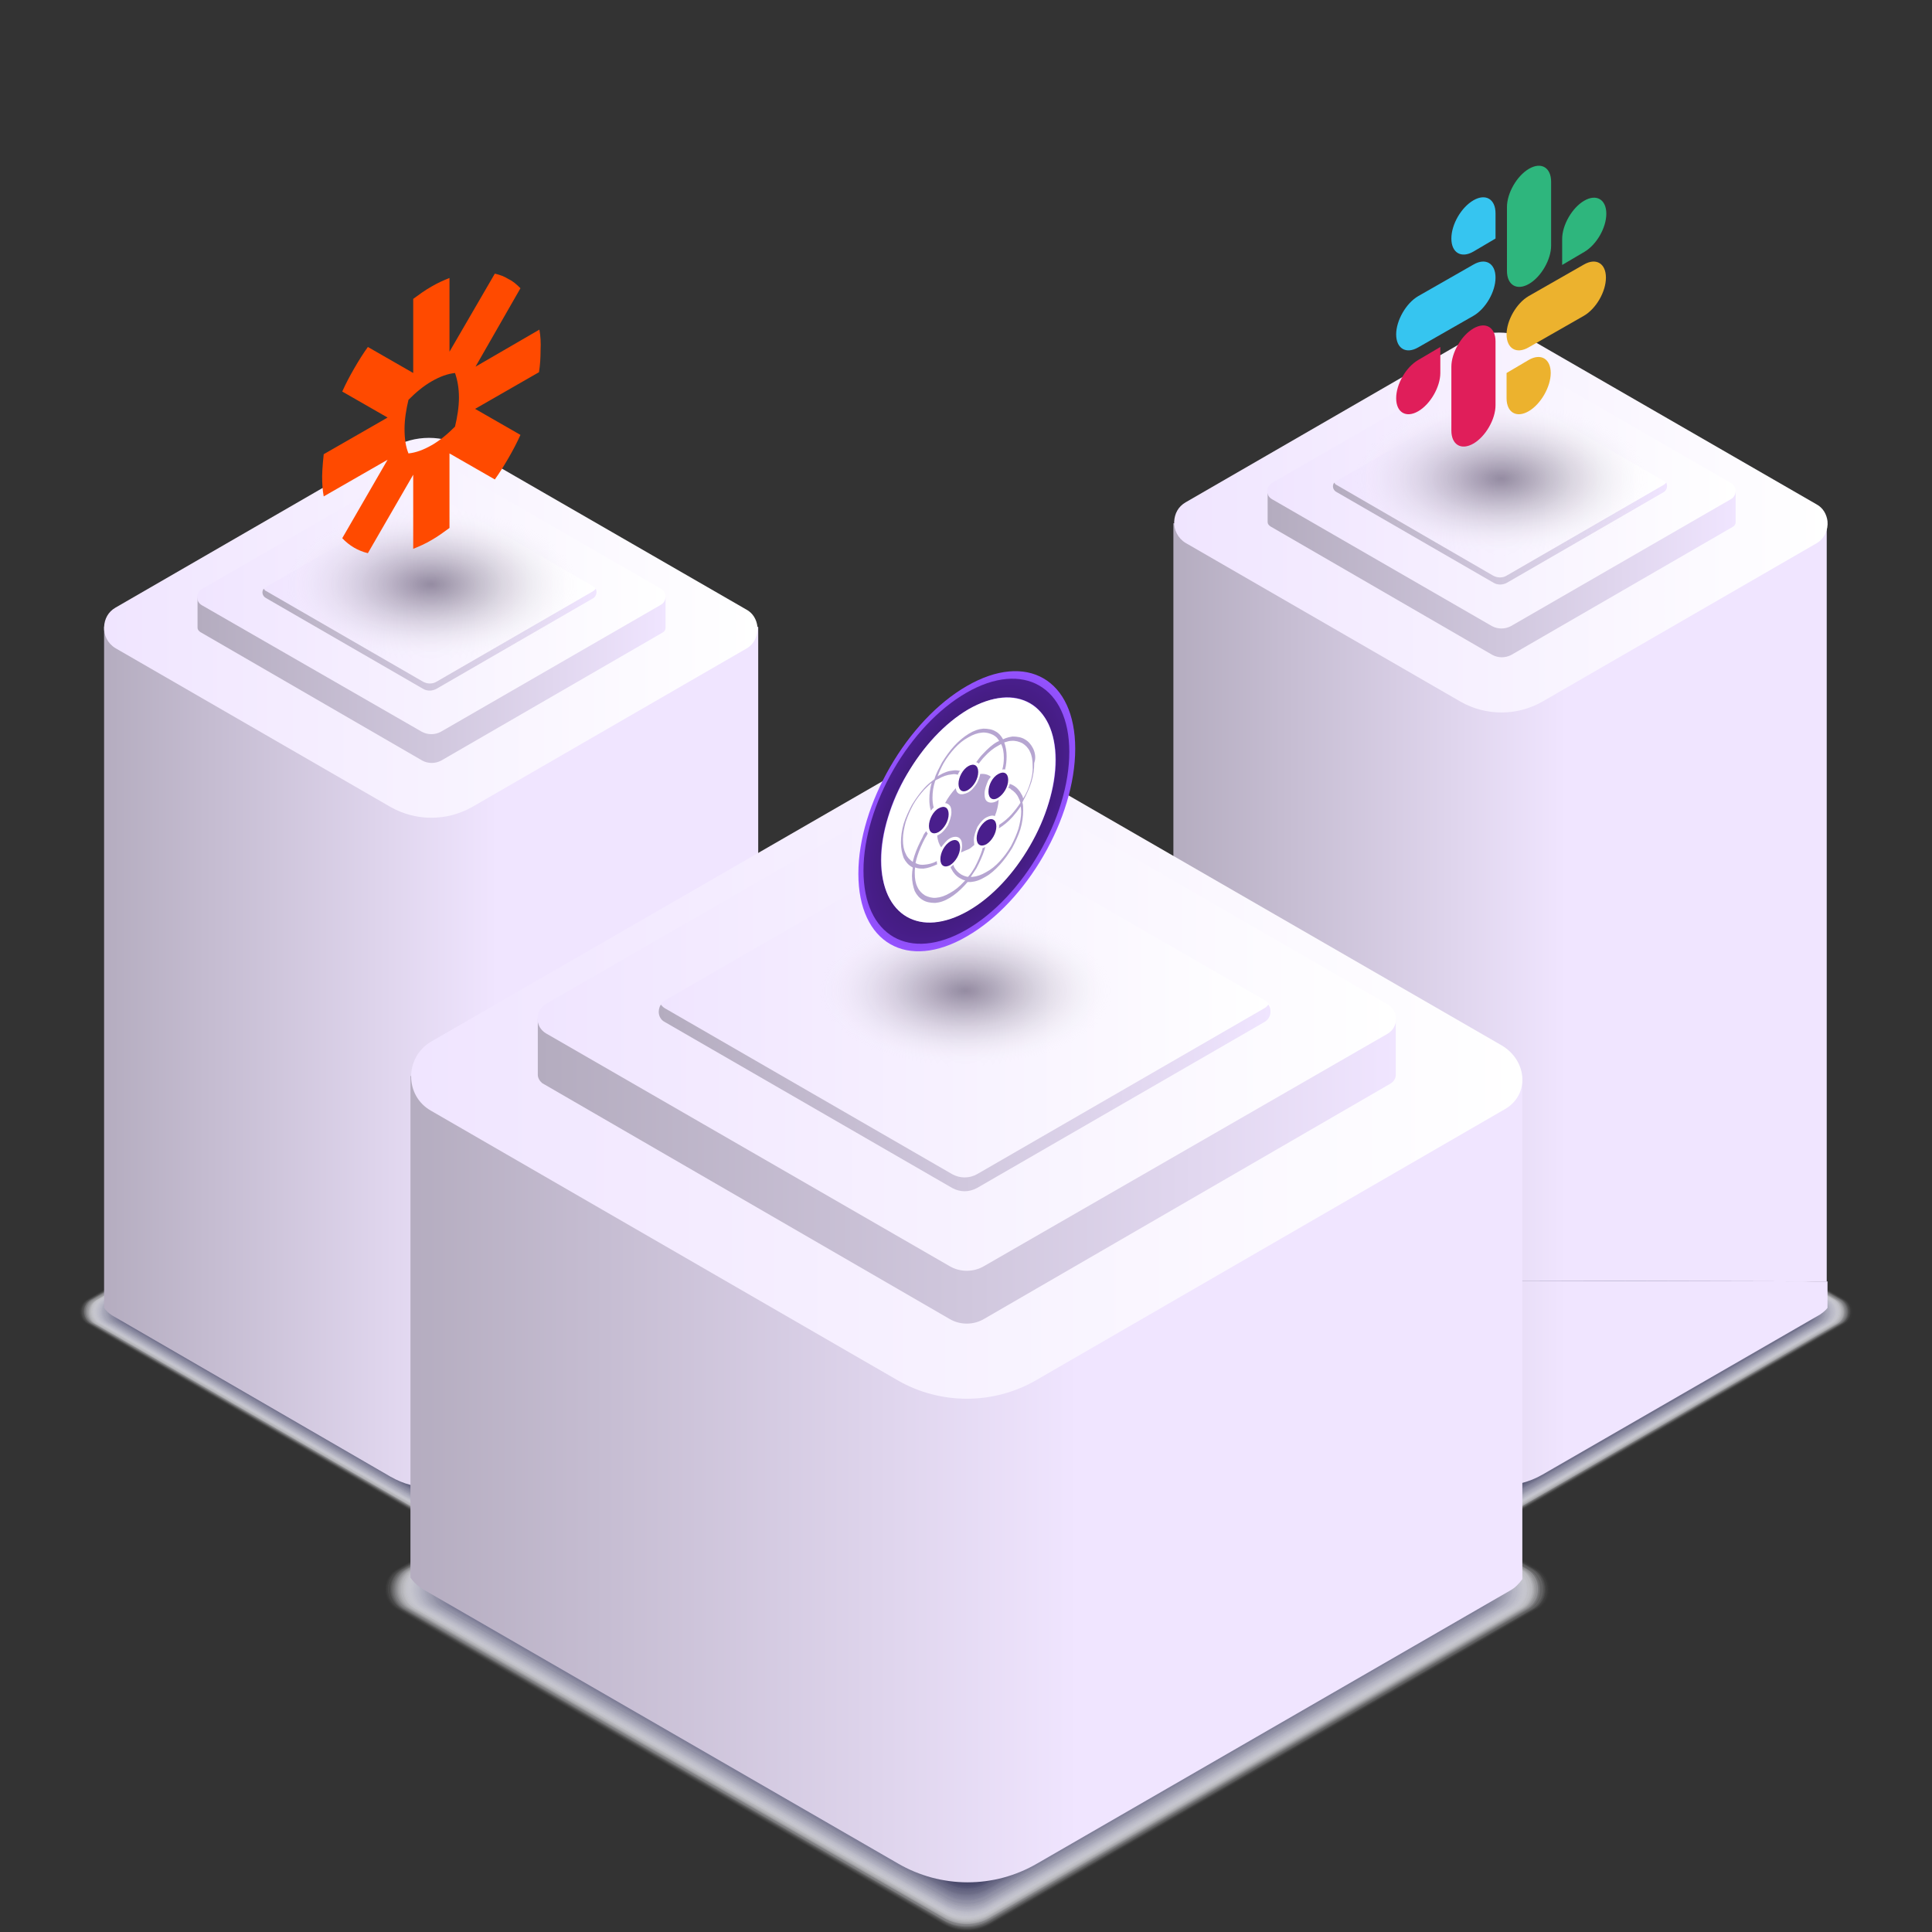 <?xml version="1.0" encoding="utf-8"?>
<!-- Generator: Adobe Illustrator 21.0.0, SVG Export Plug-In . SVG Version: 6.00 Build 0)  -->
<svg version="1.1" id="Layer_1" xmlns="http://www.w3.org/2000/svg" xmlns:xlink="http://www.w3.org/1999/xlink" x="0px" y="0px"
	 viewBox="0 0 490 490" style="enable-background:new 0 0 490 490;" xml:space="preserve">
<rect x="0" y="0" width="490" height="490" fill="#333333" stroke="none"/>
<style type="text/css">
	.st0{fill:#FFFFFF;fill-opacity:0;}
	.st1{opacity:1.960800e-02;fill:#FBFBFC;enable-background:new    ;}
	.st2{opacity:3.921600e-02;fill:#F8F8F9;enable-background:new    ;}
	.st3{opacity:5.882400e-02;fill:#F4F4F6;enable-background:new    ;}
	.st4{opacity:7.843100e-02;fill:#F1F1F3;enable-background:new    ;}
	.st5{opacity:9.803900e-02;fill:#EDEDF0;enable-background:new    ;}
	.st6{opacity:0.118;fill:#E9E9ED;enable-background:new    ;}
	.st7{opacity:0.137;fill:#E6E6EB;enable-background:new    ;}
	.st8{opacity:0.157;fill:#E2E2E8;enable-background:new    ;}
	.st9{opacity:0.176;fill:#DFDFE5;enable-background:new    ;}
	.st10{opacity:0.196;fill:#DBDBE2;enable-background:new    ;}
	.st11{opacity:0.216;fill:#D8D8DF;enable-background:new    ;}
	.st12{opacity:0.235;fill:#D4D4DC;enable-background:new    ;}
	.st13{opacity:0.255;fill:#D0D0D9;enable-background:new    ;}
	.st14{opacity:0.275;fill:#CDCDD6;enable-background:new    ;}
	.st15{opacity:0.294;fill:#C9C9D3;enable-background:new    ;}
	.st16{opacity:0.314;fill:#C6C6D0;enable-background:new    ;}
	.st17{opacity:0.333;fill:#C2C2CD;enable-background:new    ;}
	.st18{opacity:0.353;fill:#BEBECA;enable-background:new    ;}
	.st19{opacity:0.372;fill:#BBBBC7;enable-background:new    ;}
	.st20{opacity:0.392;fill:#B7B7C5;enable-background:new    ;}
	.st21{opacity:0.412;fill:#B4B4C2;enable-background:new    ;}
	.st22{opacity:0.431;fill:#B0B0BF;enable-background:new    ;}
	.st23{opacity:0.451;fill:#ACACBC;enable-background:new    ;}
	.st24{opacity:0.471;fill:#A9A9B9;enable-background:new    ;}
	.st25{opacity:0.49;fill:#A5A5B6;enable-background:new    ;}
	.st26{opacity:0.51;fill:#A2A2B3;enable-background:new    ;}
	.st27{opacity:0.529;fill:#9E9EB0;enable-background:new    ;}
	.st28{opacity:0.549;fill:#9B9BAD;enable-background:new    ;}
	.st29{opacity:0.569;fill:#9797AA;enable-background:new    ;}
	.st30{opacity:0.588;fill:#9393A7;enable-background:new    ;}
	.st31{opacity:0.608;fill:#9090A4;enable-background:new    ;}
	.st32{opacity:0.627;fill:#8C8CA2;enable-background:new    ;}
	.st33{opacity:0.647;fill:#89899F;enable-background:new    ;}
	.st34{opacity:0.667;fill:#85859C;enable-background:new    ;}
	.st35{opacity:0.686;fill:#818199;enable-background:new    ;}
	.st36{opacity:0.706;fill:#7E7E96;enable-background:new    ;}
	.st37{opacity:0.726;fill:#7A7A93;enable-background:new    ;}
	.st38{opacity:0.745;fill:#777790;enable-background:new    ;}
	.st39{opacity:0.765;fill:#73738D;enable-background:new    ;}
	.st40{opacity:0.784;fill:#6F6F8A;enable-background:new    ;}
	.st41{opacity:0.804;fill:#6C6C87;enable-background:new    ;}
	.st42{opacity:0.824;fill:#686884;enable-background:new    ;}
	.st43{opacity:0.843;fill:#656581;enable-background:new    ;}
	.st44{opacity:0.863;fill:#61617E;enable-background:new    ;}
	.st45{opacity:0.882;fill:#5E5E7C;enable-background:new    ;}
	.st46{opacity:0.902;fill:#5A5A79;enable-background:new    ;}
	.st47{opacity:0.922;fill:#565676;enable-background:new    ;}
	.st48{opacity:0.941;fill:#535373;enable-background:new    ;}
	.st49{opacity:0.961;fill:#4F4F70;enable-background:new    ;}
	.st50{opacity:0.98;fill:#4C4C6D;enable-background:new    ;}
	.st51{fill:#48486A;}
	.st52{fill:url(#SVGID_1_);}
	.st53{fill:url(#SVGID_2_);}
	.st54{fill:url(#XMLID_5_);}
	.st55{fill:url(#XMLID_6_);}
	.st56{fill:url(#XMLID_7_);}
	.st57{fill:url(#XMLID_8_);}
	.st58{opacity:0.43;fill:url(#XMLID_9_);enable-background:new    ;}
	.st59{fill:url(#SVGID_3_);}
	.st60{fill:url(#SVGID_4_);}
	.st61{fill:url(#XMLID_10_);}
	.st62{fill:url(#XMLID_11_);}
	.st63{fill:url(#XMLID_12_);}
	.st64{fill:url(#XMLID_13_);}
	.st65{fill:url(#SVGID_5_);}
	.st66{opacity:0.43;fill:url(#XMLID_14_);enable-background:new    ;}
	.st67{fill:url(#SVGID_6_);}
	.st68{fill:url(#SVGID_7_);}
	.st69{fill:url(#XMLID_15_);}
	.st70{fill:url(#XMLID_16_);}
	.st71{fill:url(#XMLID_17_);}
	.st72{fill:url(#XMLID_18_);}
	.st73{opacity:0.43;fill:url(#XMLID_19_);enable-background:new    ;}
	.st74{fill:#FF4A00;}
	.st75{fill:#E01E5A;}
	.st76{fill:#36C5F0;}
	.st77{fill:#2EB67D;}
	.st78{fill:#ECB22E;}
	.st79{fill:url(#SVGID_8_);}
	.st80{fill:url(#SVGID_9_);}
	.st81{enable-background:new    ;}
	.st82{fill:#FFFFFF;}
	.st83{fill:#491E8C;}
	.st84{opacity:0.4;fill:#491E8C;enable-background:new    ;}
</style>
<g>
	<g>
		<g>
			<g>
				<g id="XMLID_18179_">
					<path id="XMLID_18285_" class="st0" d="M105.7,281.2l-84,48.5c-2.3,1.4-2.3,4.8,0,6.2l84,48.5c2.2,1.3,4.9,1.3,7.2,0l84-48.5
						c2.3-1.4,2.3-4.8,0-6.2l-84-48.5C110.7,279.8,107.9,279.8,105.7,281.2z"/>
					<path class="st1" d="M105.7,281.2l-83.8,48.4c-2.3,1.4-2.3,4.8,0,6.2l83.8,48.4c2.2,1.3,4.9,1.3,7.2,0l83.8-48.4
						c2.3-1.4,2.3-4.8,0-6.2l-83.8-48.4C110.7,279.9,107.9,279.9,105.7,281.2z"/>
					<path class="st2" d="M105.7,281.4l-83.5,48.2c-2.3,1.4-2.3,4.8,0,6.1l83.5,48.2c2.2,1.3,4.9,1.3,7.1,0l83.5-48.2
						c2.3-1.4,2.3-4.8,0-6.1l-83.5-48.2C110.7,280.1,108,280.1,105.7,281.4z"/>
					<path class="st3" d="M105.7,281.5l-83.3,48.1c-2.3,1.3-2.3,4.8,0,6.1l83.3,48.1c2.2,1.3,4.9,1.3,7.1,0l83.3-48.1
						c2.3-1.3,2.3-4.8,0-6.1l-83.3-48.1C110.7,280.3,108,280.3,105.7,281.5z"/>
					<path class="st4" d="M105.7,281.7l-83,47.9c-2.3,1.3-2.3,4.8,0,6.1l83,47.9c2.2,1.3,4.9,1.3,7.1,0l83-47.9
						c2.3-1.3,2.3-4.8,0-6.1l-83-47.9C110.7,280.4,108,280.4,105.7,281.7z"/>
					<path class="st5" d="M105.7,281.8L23,329.6c-2.3,1.3-2.3,4.7,0,6.1l82.8,47.8c2.1,1.3,4.9,1.3,7.1,0l82.8-47.8
						c2.3-1.3,2.3-4.7,0-6.1l-82.9-47.8C110.7,280.6,108,280.6,105.7,281.8z"/>
					<path class="st6" d="M105.7,282l-82.6,47.6c-2.3,1.3-2.3,4.7,0,6.1l82.6,47.6c2.1,1.2,4.9,1.2,7.1,0l82.6-47.6
						c2.3-1.3,2.3-4.7,0-6.1L112.8,282C110.6,280.7,108,280.7,105.7,282z"/>
					<path class="st7" d="M105.7,282.1l-82.3,47.5c-2.3,1.3-2.3,4.7,0,6.1l82.4,47.5c2.1,1.2,4.9,1.2,7,0l82.4-47.5
						c2.3-1.3,2.3-4.7,0-6.1l-82.4-47.5C110.6,280.9,108,280.9,105.7,282.1z"/>
					<path class="st8" d="M105.8,282.3l-82.2,47.3c-2.3,1.3-2.3,4.7,0,6l82.2,47.4c2.1,1.2,4.9,1.2,7,0l82.1-47.4
						c2.3-1.3,2.3-4.7,0-6l-82.1-47.4C110.6,281,108,281,105.8,282.3z"/>
					<path class="st9" d="M105.8,282.4l-81.9,47.3c-2.3,1.3-2.3,4.7,0,6l81.9,47.3c2.1,1.2,4.9,1.2,7,0l81.9-47.3
						c2.3-1.3,2.3-4.7,0-6l-81.9-47.3C110.6,281.2,108,281.2,105.8,282.4z"/>
					<path class="st10" d="M105.8,282.6l-81.6,47.2c-2.3,1.3-2.3,4.7,0,6l81.6,47.1c2.1,1.2,4.9,1.2,7,0l81.6-47.2
						c2.3-1.3,2.3-4.7,0-6l-81.6-47.2C110.6,281.2,108,281.2,105.8,282.6z"/>
					<path class="st11" d="M105.8,282.7l-81.4,47.1c-2.3,1.3-2.3,4.7,0,6l81.4,47c2.1,1.2,4.8,1.2,6.9,0l81.4-47
						c2.3-1.3,2.3-4.7,0-6l-81.4-47C110.6,281.4,108,281.4,105.8,282.7z"/>
					<path class="st12" d="M105.8,282.8l-81.2,46.9c-2.2,1.3-2.2,4.6,0,6l81.2,46.8c2.1,1.2,4.8,1.2,6.9,0l81.2-46.9
						c2.2-1.3,2.2-4.6,0-6l-81.2-46.9C110.6,281.6,108,281.6,105.8,282.8z"/>
					<path class="st13" d="M105.8,282.9l-81,46.7c-2.2,1.3-2.2,4.6,0,5.9l81,46.7c2.1,1.2,4.8,1.2,6.9,0l81-46.7
						c2.2-1.3,2.2-4.6,0-5.9l-81-46.7C110.6,281.7,108,281.7,105.8,282.9z"/>
					<path class="st14" d="M105.8,283.1l-80.7,46.6c-2.2,1.3-2.2,4.6,0,5.9l80.7,46.6c2.1,1.2,4.8,1.2,6.9,0l80.7-46.6
						c2.2-1.3,2.2-4.6,0-5.9l-80.7-46.6C110.6,281.9,108,281.9,105.8,283.1z"/>
					<path class="st15" d="M105.8,283.2l-80.5,46.5c-2.2,1.3-2.2,4.6,0,5.9l80.5,46.5c2.1,1.2,4.8,1.2,6.9,0l80.5-46.5
						c2.2-1.3,2.2-4.6,0-5.9l-80.5-46.5C110.6,282,108,282,105.8,283.2z"/>
					<path class="st16" d="M105.8,283.4l-80.2,46.3c-2.2,1.3-2.2,4.6,0,5.9l80.2,46.3c2.1,1.2,4.8,1.2,6.8,0l80.2-46.3
						c2.2-1.3,2.2-4.6,0-5.9l-80.2-46.3C110.6,282.2,108,282.2,105.8,283.4z"/>
					<path class="st17" d="M105.8,283.5l-80,46.2c-2.2,1.3-2.2,4.6,0,5.9l80,46.2c2.1,1.2,4.8,1.2,6.8,0l80-46.2
						c2.2-1.3,2.2-4.6,0-5.9l-80-46.2C110.6,282.3,108,282.3,105.8,283.5z"/>
					<path class="st18" d="M105.9,283.7l-79.8,46c-2.2,1.3-2.2,4.6,0,5.9l79.8,46c2.1,1.2,4.7,1.2,6.8,0l79.8-46
						c2.2-1.3,2.2-4.6,0-5.9l-79.8-46C110.6,282.5,108,282.5,105.9,283.7z"/>
					<path class="st19" d="M105.9,283.9l-79.6,45.9c-2.2,1.3-2.2,4.5,0,5.8l79.6,45.9c2.1,1.2,4.7,1.2,6.8,0l79.6-45.9
						c2.2-1.3,2.2-4.5,0-5.8l-79.6-45.9C110.6,282.7,108,282.7,105.9,283.9z"/>
					<path class="st20" d="M105.9,284l-79.3,45.8c-2.2,1.3-2.2,4.5,0,5.8l79.3,45.8c2.1,1.2,4.7,1.2,6.8,0l79.3-45.8
						c2.2-1.3,2.2-4.5,0-5.8L112.7,284C110.6,282.7,108,282.7,105.9,284z"/>
					<path class="st21" d="M105.9,284.1l-79.1,45.7c-2.2,1.3-2.2,4.5,0,5.8l79.1,45.7c2.1,1.2,4.7,1.2,6.7,0l79.1-45.7
						c2.2-1.3,2.2-4.5,0-5.8l-79.1-45.7C110.6,282.9,108,282.9,105.9,284.1z"/>
					<path class="st22" d="M105.9,284.2l-78.8,45.6c-2.2,1.3-2.2,4.5,0,5.8l78.8,45.6c2.1,1.2,4.7,1.2,6.7,0l78.8-45.6
						c2.2-1.3,2.2-4.5,0-5.8l-78.8-45.6C110.6,283,108,283,105.9,284.2z"/>
					<path class="st23" d="M105.9,284.4l-78.6,45.4c-2.2,1.3-2.2,4.5,0,5.8l78.6,45.4c2.1,1.2,4.7,1.2,6.7,0l78.6-45.4
						c2.2-1.3,2.2-4.5,0-5.8l-78.6-45.4C110.6,283.2,108,283.2,105.9,284.4z"/>
					<path class="st24" d="M105.9,284.5l-78.4,45.3c-2.2,1.3-2.2,4.5,0,5.7l78.4,45.3c2.1,1.2,4.7,1.2,6.7,0l78.4-45.3
						c2.2-1.3,2.2-4.5,0-5.7l-78.4-45.3C110.6,283.3,108,283.3,105.9,284.5z"/>
					<path class="st25" d="M105.9,284.7l-78.2,45.1c-2.2,1.3-2.2,4.5,0,5.7l78.2,45.1c2.1,1.2,4.6,1.2,6.7,0l78.2-45.1
						c2.2-1.3,2.2-4.5,0-5.7l-78.2-45.1C110.6,283.5,108,283.5,105.9,284.7z"/>
					<path class="st26" d="M105.9,284.8l-78,45c-2.1,1.3-2.1,4.4,0,5.7l78,45c2.1,1.2,4.6,1.2,6.6,0l78-45c2.1-1.3,2.1-4.4,0-5.7
						l-78-45C110.6,283.6,108,283.6,105.9,284.8z"/>
					<path class="st27" d="M106,285l-77.7,44.8c-2.1,1.3-2.1,4.4,0,5.7l77.7,44.8c2.1,1.2,4.6,1.2,6.6,0l77.7-44.8
						c2.1-1.3,2.1-4.4,0-5.7L112.6,285C110.6,283.8,108,283.8,106,285z"/>
					<path class="st28" d="M106,285.1l-77.5,44.7c-2.1,1.2-2.1,4.4,0,5.7l77.5,44.7c2.1,1.2,4.6,1.2,6.6,0l77.5-44.7
						c2.1-1.2,2.1-4.4,0-5.7l-77.5-44.7C110.6,284,108,284,106,285.1z"/>
					<path class="st29" d="M106,285.3l-77.2,44.6c-2.1,1.2-2.1,4.4,0,5.7l77.2,44.6c2.1,1.2,4.6,1.2,6.6,0l77.2-44.6
						c2.1-1.2,2.1-4.4,0-5.7l-77.2-44.6C110.6,284.1,108,284.1,106,285.3z"/>
					<path class="st30" d="M106,285.4l-77,44.5c-2.1,1.2-2.1,4.4,0,5.6l77,44.5c2.1,1.2,4.6,1.2,6.5,0l77-44.5
						c2.1-1.2,2.1-4.4,0-5.6l-77-44.5C110.6,284.2,108,284.2,106,285.4z"/>
					<path class="st31" d="M106,285.5l-76.8,44.3c-2.1,1.2-2.1,4.4,0,5.6l76.8,44.4c2.1,1.2,4.6,1.2,6.5,0l76.8-44.4
						c2.1-1.2,2.1-4.4,0-5.6l-76.8-44.3C110.5,284.3,108,284.3,106,285.5z"/>
					<path class="st32" d="M106,285.6l-76.6,44.2c-2.1,1.2-2.1,4.4,0,5.6l76.6,44.2c2.1,1.2,4.5,1.2,6.5,0l76.6-44.2
						c2.1-1.2,2.1-4.4,0-5.6l-76.6-44.2C110.5,284.5,108,284.5,106,285.6z"/>
					<path class="st33" d="M106,285.8l-76.3,44.1c-2.1,1.2-2.1,4.3,0,5.6l76.3,44.1c2.1,1.1,4.5,1.1,6.5,0l76.3-44.1
						c2.1-1.2,2.1-4.3,0-5.6l-76.3-44.1C110.5,284.6,108,284.6,106,285.8z"/>
					<path class="st34" d="M106,285.9l-76.1,43.9c-2.1,1.2-2.1,4.3,0,5.6l76.1,43.9c2.1,1.1,4.5,1.1,6.5,0l76.1-43.9
						c2.1-1.2,2.1-4.3,0-5.6l-76.1-43.9C110.5,284.8,108,284.8,106,285.9z"/>
					<path class="st35" d="M106,286.1l-75.8,43.8c-2.1,1.2-2.1,4.3,0,5.5l75.8,43.8c2,1.1,4.5,1.1,6.4,0l75.8-43.8
						c2.1-1.2,2.1-4.3,0-5.5l-75.8-43.8C110.5,284.9,108,284.9,106,286.1z"/>
					<path class="st36" d="M106,286.2l-75.6,43.6c-2.1,1.2-2.1,4.3,0,5.5l75.6,43.6c2,1.1,4.5,1.1,6.4,0l75.6-43.6
						c2.1-1.2,2.1-4.3,0-5.5l-75.6-43.6C110.5,285.1,108,285.1,106,286.2z"/>
					<path class="st37" d="M106.1,286.4l-75.4,43.5c-2.1,1.2-2.1,4.3,0,5.5l75.4,43.5c2,1.1,4.5,1.1,6.4,0l75.4-43.5
						c2.1-1.2,2.1-4.3,0-5.5l-75.4-43.5C110.5,285.3,108,285.3,106.1,286.4z"/>
					<path class="st38" d="M106.1,286.5l-75.2,43.4c-2.1,1.2-2.1,4.3,0,5.5l75.2,43.4c2,1.1,4.4,1.1,6.4,0l75.2-43.4
						c2.1-1.2,2.1-4.3,0-5.5l-75.3-43.4C110.5,285.4,108,285.4,106.1,286.5z"/>
					<path class="st39" d="M106.1,286.7l-74.9,43.2c-2.1,1.2-2.1,4.3,0,5.5l74.9,43.2c2,1.1,4.4,1.1,6.4,0l74.9-43.2
						c2.1-1.2,2.1-4.3,0-5.5l-74.9-43.2C110.5,285.5,108,285.5,106.1,286.7z"/>
					<path class="st40" d="M106.1,286.9L31.4,330c-2.1,1.2-2.1,4.3,0,5.5l74.7,43.1c2,1.1,4.4,1.1,6.4,0l74.7-43.1
						c2.1-1.2,2.1-4.3,0-5.5l-74.7-43.1C110.5,285.6,108,285.6,106.1,286.9z"/>
					<path class="st41" d="M106.1,286.9l-74.4,43c-2.1,1.2-2.1,4.2,0,5.4l74.4,43c2,1.1,4.4,1.1,6.4,0l74.4-43
						c2.1-1.2,2.1-4.2,0-5.4l-74.4-43C110.5,285.8,108,285.8,106.1,286.9z"/>
					<path class="st42" d="M106.1,287.1L31.8,330c-2.1,1.2-2.1,4.2,0,5.4l74.2,42.9c2,1.1,4.4,1.1,6.4,0l74.2-42.9
						c2.1-1.2,2.1-4.2,0-5.4l-74.2-42.9C110.5,285.9,108,285.9,106.1,287.1z"/>
					<path class="st43" d="M106.1,287.2l-74,42.7c-2.1,1.2-2.1,4.2,0,5.4l74,42.7c2,1.1,4.4,1.1,6.4,0l74-42.7
						c2.1-1.2,2.1-4.2,0-5.4l-74-42.7C110.5,286.1,108,286.1,106.1,287.2z"/>
					<path class="st44" d="M106.1,287.4L32.3,330c-2.1,1.2-2.1,4.2,0,5.4l73.8,42.6c2,1.1,4.4,1.1,6.3,0l73.8-42.6
						c2.1-1.2,2.1-4.2,0-5.4l-73.8-42.6C110.5,286.3,108,286.3,106.1,287.4z"/>
					<path class="st45" d="M106.1,287.5L32.6,330c-2.1,1.2-2.1,4.2,0,5.4l73.5,42.5c2,1.1,4.3,1.1,6.3,0l73.5-42.5
						c2.1-1.2,2.1-4.2,0-5.4l-73.5-42.5C110.5,286.4,108,286.4,106.1,287.5z"/>
					<path class="st46" d="M106.2,287.7L32.9,330c-2.1,1.2-2.1,4.2,0,5.3l73.3,42.3c2,1.1,4.3,1.1,6.3,0l73.3-42.3
						c2.1-1.2,2.1-4.2,0-5.3l-73.3-42.3C110.5,286.6,108,286.6,106.2,287.7z"/>
					<path class="st47" d="M106.2,287.8l-73,42.2c-2.1,1.2-2.1,4.2,0,5.3l73,42.2c2,1.1,4.3,1.1,6.3,0l73-42.2
						c2.1-1.2,2.1-4.2,0-5.3l-73-42.2C110.5,286.7,108,286.7,106.2,287.8z"/>
					<path class="st48" d="M106.2,288l-72.8,42c-2.1,1.2-2.1,4.1,0,5.3l72.8,42c2,1.1,4.3,1.1,6.3,0l72.8-42c2.1-1.2,2.1-4.1,0-5.3
						l-72.8-42C110.5,286.9,108,286.9,106.2,288z"/>
					<path class="st49" d="M106.2,288.1L33.6,330c-2.1,1.2-2.1,4.1,0,5.3l72.6,41.9c2,1.1,4.3,1.1,6.2,0l72.6-41.9
						c2.1-1.2,2.1-4.1,0-5.3l-72.6-41.9C110.5,286.9,108,286.9,106.2,288.1z"/>
					<path class="st50" d="M106.2,288.3L33.8,330c-2.1,1.2-2.1,4.1,0,5.3l72.4,41.7c1.9,1.1,4.3,1.1,6.2,0l72.4-41.7
						c2.1-1.2,2.1-4.1,0-5.3l-72.4-41.7C110.5,287.1,108,287.1,106.2,288.3z"/>
					<path id="XMLID_18206_" class="st51" d="M106.2,288.3L34.1,330c-2.1,1.2-2.1,4.1,0,5.3l72.1,41.7c1.9,1.1,4.3,1.1,6.2,0
						l72.1-41.7c2.1-1.2,2.1-4.1,0-5.3l-72.1-41.7C110.5,287.2,108.1,287.2,106.2,288.3z"/>
				</g>
				<g>
					
						<linearGradient id="SVGID_1_" gradientUnits="userSpaceOnUse" x1="25.392" y1="221.871" x2="193.138" y2="221.871" gradientTransform="matrix(1 0 0 -1 0 490)">
						<stop  offset="0" style="stop-color:#B4ACBF"/>
						<stop  offset="0.6" style="stop-color:#F0E5FF"/>
					</linearGradient>
					<path class="st52" d="M26.4,159v166v6.7c0.5,0.7,1.1,1.3,2,1.9L99,374.5c3.3,1.9,6.8,2.8,10.5,2.8c3.6,0,7.2-0.9,10.5-2.8
						l70.4-40.6c0.7-0.5,1.4-1,1.9-1.7v-6.6V159H26.4z"/>
					
						<linearGradient id="SVGID_2_" gradientUnits="userSpaceOnUse" x1="26.414" y1="330.753" x2="192.12" y2="330.753" gradientTransform="matrix(1 0 0 -1 0 490)">
						<stop  offset="0" style="stop-color:#F0E5FF"/>
						<stop  offset="1" style="stop-color:#FFFFFF"/>
					</linearGradient>
					<path class="st53" d="M29.3,164.4l69.8,40.3c6.4,3.6,14.2,3.6,20.6,0l69.6-40.2c2.1-1.2,3-3.5,2.8-5.6
						c-0.2-1.7-1.1-3.4-2.8-4.3l-71.1-41c-5.8-3.4-13-3.4-18.8,0l-70.1,40.5c-1.9,1.1-2.8,2.9-2.9,4.9
						C26.3,161.1,27.3,163.2,29.3,164.4z"/>
					<g>
						<g id="XMLID_18170_">
							
								<linearGradient id="XMLID_5_" gradientUnits="userSpaceOnUse" x1="50.142" y1="331.459" x2="168.84" y2="331.459" gradientTransform="matrix(1 0 0 -1 0 490)">
								<stop  offset="0" style="stop-color:#B4ACBF"/>
								<stop  offset="0.515" style="stop-color:#D1C8DE"/>
								<stop  offset="1" style="stop-color:#F0E5FF"/>
							</linearGradient>
							<path id="XMLID_18178_" class="st54" d="M107,124.3l-56.9,27.1v7.8c0,0.5,0.3,0.8,0.7,1.1l56.3,32.6c1.5,0.8,3.3,0.8,4.8,0
								l56.2-32.5c0.5-0.3,0.7-0.7,0.7-1.2v-7.7L112,124.4C110.3,123.4,108.5,123.4,107,124.3z"/>
							
								<linearGradient id="XMLID_6_" gradientUnits="userSpaceOnUse" x1="50.072" y1="338.615" x2="168.724" y2="338.615" gradientTransform="matrix(1 0 0 -1 0 490)">
								<stop  offset="0" style="stop-color:#F0E5FF"/>
								<stop  offset="1" style="stop-color:#FFFFFF"/>
							</linearGradient>
							<path id="XMLID_18177_" class="st55" d="M107,117.2l-55.8,32.2c-1.6,0.9-1.6,3.2,0,4.1l55.8,32.1c1.5,0.8,3.3,0.8,4.8,0
								l55.8-32.2c1.6-0.9,1.6-3.2,0-4.1l-55.8-32.2C110.3,116.3,108.5,116.3,107,117.2z"/>
						</g>
						
							<linearGradient id="XMLID_7_" gradientUnits="userSpaceOnUse" x1="66.765" y1="339.765" x2="151.376" y2="339.765" gradientTransform="matrix(1 0 0 -1 0 490)">
							<stop  offset="0" style="stop-color:#F0E5FF"/>
							<stop  offset="1" style="stop-color:#FFFFFF"/>
						</linearGradient>
						<path id="XMLID_18169_" class="st56" d="M107.4,125.8l-39.8,23c-1.1,0.7-1.1,2.2,0,2.9l39.8,23c1,0.6,2.3,0.6,3.4,0l39.8-23
							c1.1-0.7,1.1-2.2,0-2.9l-39.8-23C109.7,125.2,108.4,125.2,107.4,125.8z"/>
						
							<linearGradient id="XMLID_8_" gradientUnits="userSpaceOnUse" x1="66.73" y1="327.799" x2="151.346" y2="327.799" gradientTransform="matrix(1 0 0 -1 0 490)">
							<stop  offset="0" style="stop-color:#B4ACBF"/>
							<stop  offset="0.515" style="stop-color:#D1C8DE"/>
							<stop  offset="1" style="stop-color:#F0E5FF"/>
						</linearGradient>
						<path id="XMLID_18147_" class="st57" d="M150.5,149.9l-39.8,23c-1,0.6-2.3,0.6-3.4,0l-39.8-23c-0.3-0.1-0.4-0.3-0.6-0.6
							c-0.6,0.7-0.4,1.9,0.6,2.4l39.8,23c1,0.6,2.3,0.6,3.4,0l39.8-23c0.8-0.5,1-1.6,0.6-2.4C150.9,149.6,150.7,149.7,150.5,149.9z"
							/>
					</g>
				</g>
			</g>
			
				<radialGradient id="XMLID_9_" cx="109.351" cy="-7217.711" r="37.761" gradientTransform="matrix(1 0 0 -0.517 0 -3583.383)" gradientUnits="userSpaceOnUse">
				<stop  offset="0" style="stop-color:#120426"/>
				<stop  offset="8.588529e-02" style="stop-color:#1A0D2E;stop-opacity:0.914"/>
				<stop  offset="0.226" style="stop-color:#322543;stop-opacity:0.774"/>
				<stop  offset="0.403" style="stop-color:#574D65;stop-opacity:0.597"/>
				<stop  offset="0.61" style="stop-color:#8B8495;stop-opacity:0.39"/>
				<stop  offset="0.84" style="stop-color:#CDCAD1;stop-opacity:0.161"/>
				<stop  offset="1" style="stop-color:#FFFFFF;stop-opacity:0"/>
			</radialGradient>
			<path id="XMLID_18146_" class="st58" d="M82.9,134.3c14.6-8.4,38.4-8.4,52.9,0c14.6,8.4,14.6,22.1,0,30.5s-38.4,8.4-52.9,0
				C68.4,156.5,68.4,142.8,82.9,134.3z"/>
			<g>
				<g id="XMLID_1586_">
					<path id="XMLID_1588_" class="st0" d="M377.1,281.2l-84,48.5c-2.3,1.4-2.3,4.8,0,6.2l84,48.5c2.2,1.3,4.9,1.3,7.2,0l84-48.5
						c2.3-1.4,2.3-4.8,0-6.2l-84-48.5C382,279.8,379.2,279.8,377.1,281.2z"/>
					<path class="st1" d="M377.1,281.2l-83.8,48.4c-2.3,1.4-2.3,4.8,0,6.2l83.8,48.4c2.2,1.3,4.9,1.3,7.2,0l83.8-48.4
						c2.3-1.4,2.3-4.8,0-6.2l-83.8-48.4C382,279.9,379.2,279.9,377.1,281.2z"/>
					<path class="st2" d="M377.1,281.4l-83.5,48.2c-2.3,1.4-2.3,4.8,0,6.1l83.5,48.2c2.2,1.3,4.9,1.3,7.1,0l83.5-48.2
						c2.3-1.4,2.3-4.8,0-6.1l-83.5-48.2C382,280.1,379.2,280.1,377.1,281.4z"/>
					<path class="st3" d="M377.1,281.5l-83.3,48.1c-2.3,1.3-2.3,4.8,0,6.1l83.3,48.1c2.2,1.3,4.9,1.3,7.1,0l83.3-48.1
						c2.3-1.3,2.3-4.8,0-6.1l-83.3-48.1C382,280.3,379.2,280.3,377.1,281.5z"/>
					<path class="st4" d="M377.1,281.7l-83,47.9c-2.3,1.3-2.3,4.8,0,6.1l83,47.9c2.2,1.3,4.9,1.3,7.1,0l83-47.9
						c2.3-1.3,2.3-4.8,0-6.1l-83-47.9C382,280.4,379.2,280.4,377.1,281.7z"/>
					<path class="st5" d="M377.1,281.8l-82.8,47.8c-2.3,1.3-2.3,4.7,0,6.1l82.8,47.8c2.1,1.3,4.9,1.3,7.1,0l82.8-47.8
						c2.3-1.3,2.3-4.7,0-6.1l-82.8-47.8C382,280.6,379.2,280.6,377.1,281.8z"/>
					<path class="st6" d="M377.1,282l-82.6,47.6c-2.3,1.3-2.3,4.7,0,6.1l82.6,47.6c2.1,1.2,4.9,1.2,7.1,0l82.6-47.6
						c2.3-1.3,2.3-4.7,0-6.1L384.2,282C382,280.7,379.3,280.7,377.1,282z"/>
					<path class="st7" d="M377.1,282.1l-82.4,47.5c-2.3,1.3-2.3,4.7,0,6.1l82.4,47.5c2.1,1.2,4.9,1.2,7,0l82.4-47.5
						c2.3-1.3,2.3-4.7,0-6.1l-82.4-47.5C382,280.9,379.3,280.9,377.1,282.1z"/>
					<path class="st8" d="M377.1,282.3L295,329.7c-2.3,1.3-2.3,4.7,0,6l82.1,47.4c2.1,1.2,4.9,1.2,7,0l82.1-47.4
						c2.3-1.3,2.3-4.7,0-6l-82.1-47.4C382,281,379.3,281,377.1,282.3z"/>
					<path class="st9" d="M377.1,282.4l-81.9,47.3c-2.3,1.3-2.3,4.7,0,6l81.9,47.3c2.1,1.2,4.9,1.2,7,0l81.9-47.3
						c2.3-1.3,2.3-4.7,0-6l-81.9-47.3C382,281.2,379.3,281.2,377.1,282.4z"/>
					<path class="st10" d="M377.2,282.6l-81.6,47.2c-2.3,1.3-2.3,4.7,0,6l81.6,47.2c2.1,1.2,4.9,1.2,7,0l81.6-47.2
						c2.3-1.3,2.3-4.7,0-6l-81.7-47.2C382,281.2,379.3,281.2,377.2,282.6z"/>
					<path class="st11" d="M377.2,282.7l-81.4,47c-2.3,1.3-2.3,4.7,0,6l81.4,47c2.1,1.2,4.8,1.2,6.9,0l81.4-47c2.3-1.3,2.3-4.7,0-6
						l-81.4-47C382,281.4,379.3,281.4,377.2,282.7z"/>
					<path class="st12" d="M377.2,282.8L296,329.7c-2.2,1.3-2.2,4.6,0,6l81.2,46.9c2.1,1.2,4.8,1.2,6.9,0l81.2-46.9
						c2.2-1.3,2.2-4.6,0-6l-81.2-46.9C382,281.6,379.3,281.6,377.2,282.8z"/>
					<path class="st13" d="M377.2,282.9l-81,46.7c-2.2,1.3-2.2,4.6,0,5.9l81,46.7c2.1,1.2,4.8,1.2,6.9,0l81-46.7
						c2.2-1.3,2.2-4.6,0-5.9l-81-46.7C382,281.7,379.3,281.7,377.2,282.9z"/>
					<path class="st14" d="M377.2,283.1l-80.7,46.6c-2.2,1.3-2.2,4.6,0,5.9l80.7,46.6c2.1,1.2,4.8,1.2,6.9,0l80.7-46.6
						c2.2-1.3,2.2-4.6,0-5.9l-80.7-46.6C382,281.9,379.3,281.9,377.2,283.1z"/>
					<path class="st15" d="M377.2,283.2l-80.5,46.5c-2.2,1.3-2.2,4.6,0,5.9l80.5,46.5c2.1,1.2,4.8,1.2,6.9,0l80.5-46.5
						c2.2-1.3,2.2-4.6,0-5.9l-80.5-46.5C382,282,379.3,282,377.2,283.2z"/>
					<path class="st16" d="M377.2,283.4L297,329.7c-2.2,1.3-2.2,4.6,0,5.9l80.2,46.3c2.1,1.2,4.8,1.2,6.8,0l80.2-46.3
						c2.2-1.3,2.2-4.6,0-5.9l-80.1-46.3C382,282.2,379.3,282.2,377.2,283.4z"/>
					<path class="st17" d="M377.2,283.5l-80,46.2c-2.2,1.3-2.2,4.6,0,5.9l80,46.2c2.1,1.2,4.8,1.2,6.8,0l80-46.2
						c2.2-1.3,2.2-4.6,0-5.9l-79.9-46.2C382,282.3,379.3,282.3,377.2,283.5z"/>
					<path class="st18" d="M377.2,283.7l-79.8,46c-2.2,1.3-2.2,4.6,0,5.9l79.8,46c2.1,1.2,4.7,1.2,6.8,0l79.8-46
						c2.2-1.3,2.2-4.6,0-5.9l-79.8-46C382,282.5,379.3,282.5,377.2,283.7z"/>
					<path class="st19" d="M377.3,283.9l-79.6,45.9c-2.2,1.3-2.2,4.5,0,5.8l79.6,45.9c2.1,1.2,4.7,1.2,6.8,0l79.6-45.9
						c2.2-1.3,2.2-4.5,0-5.8l-79.6-45.9C382,282.7,379.3,282.7,377.3,283.9z"/>
					<path class="st20" d="M377.3,284L298,329.7c-2.2,1.3-2.2,4.5,0,5.8l79.3,45.8c2.1,1.2,4.7,1.2,6.8,0l79.3-45.8
						c2.2-1.3,2.2-4.5,0-5.8L384.1,284C382,282.7,379.3,282.7,377.3,284z"/>
					<path class="st21" d="M377.3,284.1l-79.1,45.7c-2.2,1.3-2.2,4.5,0,5.8l79.1,45.7c2.1,1.2,4.7,1.2,6.7,0l79.1-45.7
						c2.2-1.3,2.2-4.5,0-5.8L384,284.1C382,282.9,379.3,282.9,377.3,284.1z"/>
					<path class="st22" d="M377.3,284.2l-78.8,45.6c-2.2,1.3-2.2,4.5,0,5.8l78.8,45.6c2.1,1.2,4.7,1.2,6.7,0l78.8-45.6
						c2.2-1.3,2.2-4.5,0-5.8L384,284.2C382,283,379.3,283,377.3,284.2z"/>
					<path class="st23" d="M377.3,284.4l-78.6,45.4c-2.2,1.3-2.2,4.5,0,5.8l78.6,45.4c2.1,1.2,4.7,1.2,6.7,0l78.6-45.4
						c2.2-1.3,2.2-4.5,0-5.8L384,284.4C382,283.2,379.3,283.2,377.3,284.4z"/>
					<path class="st24" d="M377.3,284.5l-78.4,45.3c-2.2,1.3-2.2,4.5,0,5.7l78.4,45.3c2.1,1.2,4.7,1.2,6.7,0l78.4-45.3
						c2.2-1.3,2.2-4.5,0-5.7L384,284.5C382,283.3,379.3,283.3,377.3,284.5z"/>
					<path class="st25" d="M377.3,284.7l-78.2,45.1c-2.2,1.3-2.2,4.5,0,5.7l78.2,45.1c2.1,1.2,4.6,1.2,6.7,0l78.2-45.1
						c2.2-1.3,2.2-4.5,0-5.7L384,284.7C382,283.5,379.3,283.5,377.3,284.7z"/>
					<path class="st26" d="M377.3,284.8l-78,45c-2.1,1.3-2.1,4.4,0,5.7l78,45c2.1,1.2,4.6,1.2,6.6,0l78-45c2.1-1.3,2.1-4.4,0-5.7
						l-78-45C382,283.6,379.3,283.6,377.3,284.8z"/>
					<path class="st27" d="M377.3,285l-77.7,44.8c-2.1,1.3-2.1,4.4,0,5.7l77.7,44.8c2.1,1.2,4.6,1.2,6.6,0l77.7-44.8
						c2.1-1.3,2.1-4.4,0-5.7L383.9,285C381.9,283.8,379.3,283.8,377.3,285z"/>
					<path class="st28" d="M377.3,285.1l-77.5,44.7c-2.1,1.2-2.1,4.4,0,5.7l77.5,44.7c2.1,1.2,4.6,1.2,6.6,0l77.5-44.7
						c2.1-1.2,2.1-4.4,0-5.7l-77.5-44.7C381.9,284,379.3,284,377.3,285.1z"/>
					<path class="st29" d="M377.4,285.3l-77.2,44.6c-2.1,1.2-2.1,4.4,0,5.7l77.2,44.6c2.1,1.2,4.6,1.2,6.6,0l77.2-44.6
						c2.1-1.2,2.1-4.4,0-5.7L384,285.3C381.9,284.1,379.3,284.1,377.4,285.3z"/>
					<path class="st30" d="M377.4,285.4l-77,44.5c-2.1,1.2-2.1,4.4,0,5.6l77,44.5c2.1,1.2,4.6,1.2,6.5,0l77-44.5
						c2.1-1.2,2.1-4.4,0-5.6l-77-44.5C381.9,284.2,379.3,284.2,377.4,285.4z"/>
					<path class="st31" d="M377.4,285.5l-76.8,44.4c-2.1,1.2-2.1,4.4,0,5.6l76.8,44.4c2.1,1.2,4.6,1.2,6.5,0l76.8-44.4
						c2.1-1.2,2.1-4.4,0-5.6l-76.8-44.4C381.9,284.3,379.4,284.3,377.4,285.5z"/>
					<path class="st32" d="M377.4,285.6l-76.6,44.2c-2.1,1.2-2.1,4.4,0,5.6l76.6,44.2c2.1,1.2,4.5,1.2,6.5,0l76.6-44.2
						c2.1-1.2,2.1-4.4,0-5.6l-76.6-44.2C381.9,284.5,379.4,284.5,377.4,285.6z"/>
					<path class="st33" d="M377.4,285.8l-76.3,44.1c-2.1,1.2-2.1,4.3,0,5.6l76.3,44.1c2.1,1.1,4.5,1.1,6.5,0l76.3-44.1
						c2.1-1.2,2.1-4.3,0-5.6l-76.3-44.1C381.9,284.6,379.4,284.6,377.4,285.8z"/>
					<path class="st34" d="M377.4,285.9l-76.1,43.9c-2.1,1.2-2.1,4.3,0,5.6l76.1,43.9c2.1,1.1,4.5,1.1,6.5,0l76.1-43.9
						c2.1-1.2,2.1-4.3,0-5.6l-76.1-43.9C381.9,284.8,379.4,284.8,377.4,285.9z"/>
					<path class="st35" d="M377.4,286.1l-75.8,43.8c-2.1,1.2-2.1,4.3,0,5.5l75.8,43.8c2,1.1,4.5,1.1,6.4,0l75.8-43.8
						c2.1-1.2,2.1-4.3,0-5.5l-75.8-43.8C381.9,284.9,379.4,284.9,377.4,286.1z"/>
					<path class="st36" d="M377.4,286.2l-75.6,43.6c-2.1,1.2-2.1,4.3,0,5.5l75.6,43.6c2,1.1,4.5,1.1,6.4,0l75.6-43.6
						c2.1-1.2,2.1-4.3,0-5.5l-75.6-43.6C381.9,285.1,379.4,285.1,377.4,286.2z"/>
					<path class="st37" d="M377.4,286.4L302,329.9c-2.1,1.2-2.1,4.3,0,5.5l75.4,43.5c2,1.1,4.5,1.1,6.4,0l75.4-43.5
						c2.1-1.2,2.1-4.3,0-5.5l-75.4-43.5C381.9,285.3,379.4,285.3,377.4,286.4z"/>
					<path class="st38" d="M377.5,286.5l-75.2,43.4c-2.1,1.2-2.1,4.3,0,5.5l75.2,43.4c2,1.1,4.4,1.1,6.4,0l75.2-43.4
						c2.1-1.2,2.1-4.3,0-5.5l-75.3-43.4C381.9,285.4,379.4,285.4,377.5,286.5z"/>
					<path class="st39" d="M377.5,286.7l-74.9,43.2c-2.1,1.2-2.1,4.3,0,5.5l74.9,43.2c2,1.1,4.4,1.1,6.4,0l74.9-43.2
						c2.1-1.2,2.1-4.3,0-5.5l-74.9-43.2C381.9,285.5,379.4,285.5,377.5,286.7z"/>
					<path class="st40" d="M377.5,286.9L302.8,330c-2.1,1.2-2.1,4.3,0,5.5l74.7,43.1c2,1.1,4.4,1.1,6.4,0l74.7-43.1
						c2.1-1.2,2.1-4.3,0-5.5l-74.7-43.1C381.9,285.6,379.4,285.6,377.5,286.9z"/>
					<path class="st41" d="M377.5,286.9l-74.4,43c-2.1,1.2-2.1,4.2,0,5.4l74.4,43c2,1.1,4.4,1.1,6.4,0l74.4-43
						c2.1-1.2,2.1-4.2,0-5.4l-74.4-43C381.9,285.8,379.4,285.8,377.5,286.9z"/>
					<path class="st42" d="M377.5,287.1L303.2,330c-2.1,1.2-2.1,4.2,0,5.4l74.2,42.9c2,1.1,4.4,1.1,6.4,0l74.2-42.9
						c2.1-1.2,2.1-4.2,0-5.4l-74.2-42.9C381.9,285.9,379.4,285.9,377.5,287.1z"/>
					<path class="st43" d="M377.5,287.2l-74,42.7c-2.1,1.2-2.1,4.2,0,5.4l74,42.7c2,1.1,4.4,1.1,6.4,0l74-42.7
						c2.1-1.2,2.1-4.2,0-5.4l-74-42.7C381.9,286.1,379.4,286.1,377.5,287.2z"/>
					<path class="st44" d="M377.5,287.4L303.7,330c-2.1,1.2-2.1,4.2,0,5.4l73.8,42.6c2,1.1,4.4,1.1,6.3,0l73.8-42.6
						c2.1-1.2,2.1-4.2,0-5.4l-73.8-42.6C381.9,286.3,379.4,286.3,377.5,287.4z"/>
					<path class="st45" d="M377.5,287.5L304,330c-2.1,1.2-2.1,4.2,0,5.4l73.5,42.5c2,1.1,4.3,1.1,6.3,0l73.5-42.5
						c2.1-1.2,2.1-4.2,0-5.4l-73.5-42.5C381.9,286.4,379.4,286.4,377.5,287.5z"/>
					<path class="st46" d="M377.5,287.7L304.2,330c-2.1,1.2-2.1,4.2,0,5.3l73.3,42.3c2,1.1,4.3,1.1,6.3,0l73.3-42.3
						c2.1-1.2,2.1-4.2,0-5.3l-73.3-42.3C381.9,286.6,379.4,286.6,377.5,287.7z"/>
					<path class="st47" d="M377.5,287.8l-73,42.2c-2.1,1.2-2.1,4.2,0,5.3l73,42.2c2,1.1,4.3,1.1,6.3,0l73-42.2
						c2.1-1.2,2.1-4.2,0-5.3l-73-42.2C381.9,286.7,379.4,286.7,377.5,287.8z"/>
					<path class="st48" d="M377.6,288l-72.8,42c-2.1,1.2-2.1,4.1,0,5.3l72.8,42c2,1.1,4.3,1.1,6.3,0l72.8-42c2.1-1.2,2.1-4.1,0-5.3
						l-72.8-42C381.9,286.9,379.4,286.9,377.6,288z"/>
					<path class="st49" d="M377.6,288.1L305,330c-2.1,1.2-2.1,4.1,0,5.3l72.6,41.9c2,1.1,4.3,1.1,6.2,0l72.6-41.9
						c2.1-1.2,2.1-4.1,0-5.3l-72.6-41.9C381.9,286.9,379.4,286.9,377.6,288.1z"/>
					<path class="st50" d="M377.6,288.3L305.2,330c-2.1,1.2-2.1,4.1,0,5.3l72.4,41.7c1.9,1.1,4.3,1.1,6.2,0l72.4-41.7
						c2.1-1.2,2.1-4.1,0-5.3l-72.4-41.7C381.9,287.1,379.4,287.1,377.6,288.3z"/>
					<path id="XMLID_1587_" class="st51" d="M377.6,288.3L305.5,330c-2.1,1.2-2.1,4.1,0,5.3l72.1,41.7c1.9,1.1,4.3,1.1,6.2,0
						l72.1-41.7c2.1-1.2,2.1-4.1,0-5.3l-72.1-41.7C381.8,287.2,379.4,287.2,377.6,288.3z"/>
				</g>
				<g>
					
						<linearGradient id="SVGID_3_" gradientUnits="userSpaceOnUse" x1="296.577" y1="261.189" x2="464.323" y2="261.189" gradientTransform="matrix(1 0 0 -1 0 490)">
						<stop  offset="0" style="stop-color:#B4ACBF"/>
						<stop  offset="0.6" style="stop-color:#F0E5FF"/>
					</linearGradient>
					<polyline class="st59" points="463.3,325 463.3,132.7 297.6,132.7 297.6,324.6 					"/>
					
						<linearGradient id="SVGID_4_" gradientUnits="userSpaceOnUse" x1="297.806" y1="357.462" x2="463.511" y2="357.462" gradientTransform="matrix(1 0 0 -1 0 490)">
						<stop  offset="0" style="stop-color:#F0E5FF"/>
						<stop  offset="1" style="stop-color:#FFFFFF"/>
					</linearGradient>
					<path class="st60" d="M300.7,137.7l69.8,40.3c6.4,3.6,14.2,3.6,20.6,0l69.6-40.2c2.1-1.2,3-3.5,2.8-5.6
						c-0.2-1.7-1.1-3.4-2.8-4.3l-71.1-41c-5.8-3.4-13-3.4-18.8,0l-70.1,40.5c-1.9,1.1-2.8,2.9-2.9,4.9
						C297.7,134.3,298.7,136.5,300.7,137.7z"/>
					<g>
						<g id="XMLID_1583_">
							
								<linearGradient id="XMLID_10_" gradientUnits="userSpaceOnUse" x1="321.533" y1="358.262" x2="440.232" y2="358.262" gradientTransform="matrix(1 0 0 -1 0 490)">
								<stop  offset="0" style="stop-color:#B4ACBF"/>
								<stop  offset="0.515" style="stop-color:#D1C8DE"/>
								<stop  offset="1" style="stop-color:#F0E5FF"/>
							</linearGradient>
							<path id="XMLID_1585_" class="st61" d="M378.4,97.5l-56.9,27.1v7.8c0,0.5,0.3,0.8,0.7,1.1l56.3,32.6c1.5,0.8,3.3,0.8,4.8,0
								l56.2-32.5c0.5-0.3,0.7-0.7,0.7-1.2v-7.7l-56.9-27.1C381.7,96.6,379.9,96.6,378.4,97.5z"/>
							
								<linearGradient id="XMLID_11_" gradientUnits="userSpaceOnUse" x1="321.463" y1="365.459" x2="440.115" y2="365.459" gradientTransform="matrix(1 0 0 -1 0 490)">
								<stop  offset="0" style="stop-color:#F0E5FF"/>
								<stop  offset="1" style="stop-color:#FFFFFF"/>
							</linearGradient>
							<path id="XMLID_1584_" class="st62" d="M378.4,90.3l-55.8,32.2c-1.6,0.9-1.6,3.2,0,4.1l55.8,32.2c1.5,0.8,3.3,0.8,4.8,0
								l55.8-32.2c1.6-0.9,1.6-3.2,0-4.1l-55.8-32.2C381.7,89.4,379.9,89.4,378.4,90.3z"/>
						</g>
						
							<linearGradient id="XMLID_12_" gradientUnits="userSpaceOnUse" x1="338.157" y1="366.568" x2="422.768" y2="366.568" gradientTransform="matrix(1 0 0 -1 0 490)">
							<stop  offset="0" style="stop-color:#F0E5FF"/>
							<stop  offset="1" style="stop-color:#FFFFFF"/>
						</linearGradient>
						<path id="XMLID_1582_" class="st63" d="M378.8,99L339,122c-1.1,0.7-1.1,2.2,0,2.9l39.8,23c1,0.6,2.3,0.6,3.4,0l39.8-23
							c1.1-0.7,1.1-2.2,0-2.9l-39.8-23C381.1,98.4,379.8,98.4,378.8,99z"/>
						
							<linearGradient id="XMLID_13_" gradientUnits="userSpaceOnUse" x1="338.122" y1="354.602" x2="422.738" y2="354.602" gradientTransform="matrix(1 0 0 -1 0 490)">
							<stop  offset="0" style="stop-color:#B4ACBF"/>
							<stop  offset="0.515" style="stop-color:#D1C8DE"/>
							<stop  offset="1" style="stop-color:#F0E5FF"/>
						</linearGradient>
						<path id="XMLID_1581_" class="st64" d="M421.9,123l-39.8,23c-1,0.6-2.3,0.6-3.4,0L339,123c-0.3-0.1-0.4-0.3-0.6-0.6
							c-0.6,0.7-0.4,1.9,0.6,2.4l39.8,23c1,0.6,2.3,0.6,3.4,0l39.8-23c0.8-0.5,1-1.6,0.6-2.4C422.3,122.7,422.1,122.9,421.9,123z"/>
					</g>
					
						<linearGradient id="SVGID_5_" gradientUnits="userSpaceOnUse" x1="296.577" y1="139.315" x2="464.323" y2="139.315" gradientTransform="matrix(1 0 0 -1 0 490)">
						<stop  offset="0" style="stop-color:#B4ACBF"/>
						<stop  offset="0.6" style="stop-color:#F0E5FF"/>
					</linearGradient>
					<path class="st65" d="M297.6,324.6v6.7c0.5,0.7,1.1,1.3,2,1.9l70.6,40.8c3.3,1.9,6.8,2.8,10.5,2.8c3.6,0,7.2-0.9,10.5-2.8
						l70.4-40.6c0.7-0.5,1.4-1,1.9-1.7V325"/>
				</g>
			</g>
			
				<radialGradient id="XMLID_14_" cx="380.743" cy="-7165.888" r="37.761" gradientTransform="matrix(1 0 0 -0.517 0 -3583.383)" gradientUnits="userSpaceOnUse">
				<stop  offset="0" style="stop-color:#120426"/>
				<stop  offset="8.588529e-02" style="stop-color:#1A0D2E;stop-opacity:0.914"/>
				<stop  offset="0.226" style="stop-color:#322543;stop-opacity:0.774"/>
				<stop  offset="0.403" style="stop-color:#574D65;stop-opacity:0.597"/>
				<stop  offset="0.61" style="stop-color:#8B8495;stop-opacity:0.39"/>
				<stop  offset="0.84" style="stop-color:#CDCAD1;stop-opacity:0.161"/>
				<stop  offset="1" style="stop-color:#FFFFFF;stop-opacity:0"/>
			</radialGradient>
			<path id="XMLID_1580_" class="st66" d="M354.3,107.5c14.6-8.4,38.4-8.4,52.9,0c14.6,8.4,14.6,22.1,0,30.5s-38.4,8.4-52.9,0
				C339.7,129.7,339.7,115.9,354.3,107.5z"/>
			<g>
				<g id="XMLID_1504_">
					<path id="XMLID_1579_" class="st0" d="M239.3,317.6l-139.2,80.3c-3.9,2.2-3.9,7.9,0,10.2l139.2,80.3c3.6,2.1,8.2,2.1,11.9,0
						l139.2-80.3c3.9-2.2,3.9-7.9,0-10.2l-139.2-80.3C247.5,315.5,243,315.5,239.3,317.6z"/>
					<path class="st1" d="M239.3,317.9L100.6,398c-3.9,2.2-3.9,7.9,0,10.2l138.8,80c3.6,2.1,8.2,2.1,11.9,0L390,408.1
						c3.9-2.2,3.9-7.9,0-10.2l-138.8-80.1C247.5,315.7,243,315.7,239.3,317.9z"/>
					<path class="st2" d="M239.3,318L100.9,398c-3.9,2.2-3.9,7.8,0,10.1L239.3,488c3.6,2.1,8.1,2.1,11.9,0l138.4-79.9
						c3.9-2.2,3.9-7.8,0-10.1L251.2,318C247.5,316,243,316,239.3,318z"/>
					<path class="st3" d="M239.3,318.3l-138,79.7c-3.9,2.2-3.9,7.8,0,10.1l138,79.7c3.6,2.1,8.1,2.1,11.8,0l138-79.7
						c3.9-2.2,3.9-7.8,0-10.1l-138-79.7C247.5,316.2,243,316.2,239.3,318.3z"/>
					<path class="st4" d="M239.3,318.5L101.8,398c-3.8,2.2-3.8,7.8,0,10.1l137.6,79.5c3.6,2.1,8.1,2.1,11.8,0l137.7-79.5
						c3.8-2.2,3.8-7.8,0-10.1l-137.7-79.5C247.5,316.5,243,316.5,239.3,318.5z"/>
					<path class="st5" d="M239.3,318.8L102.1,398c-3.8,2.2-3.8,7.8,0,10.1l137.3,79.2c3.6,2.1,8.1,2.1,11.8,0l137.3-79.2
						c3.8-2.2,3.8-7.8,0-10.1l-137.3-79.2C247.5,316.7,243,316.7,239.3,318.8z"/>
					<path class="st6" d="M239.4,319l-136.9,79.1c-3.8,2.2-3.8,7.8,0,10l136.8,79c3.6,2.1,8,2.1,11.7,0l136.8-79
						c3.8-2.2,3.8-7.8,0-10l-136.8-79C247.5,316.9,243,316.9,239.4,319z"/>
					<path class="st7" d="M239.4,319.3l-136.5,78.8c-3.8,2.2-3.8,7.8,0,10l136.4,78.8c3.6,2.1,8,2.1,11.7,0l136.4-78.8
						c3.8-2.2,3.8-7.8,0-10L251,319.3C247.5,317.2,243,317.2,239.4,319.3z"/>
					<path class="st8" d="M239.4,319.5l-136.1,78.5c-3.8,2.2-3.8,7.8,0,10l136.1,78.5c3.6,2.1,8,2.1,11.7,0l136.1-78.5
						c3.8-2.2,3.8-7.8,0-10l-136.1-78.5C247.5,317.4,243,317.4,239.4,319.5z"/>
					<path class="st9" d="M239.4,319.7l-135.7,78.4c-3.8,2.2-3.8,7.8,0,9.9l135.7,78.4c3.5,2.1,8,2.1,11.6,0L386.7,408
						c3.8-2.2,3.8-7.8,0-9.9L251,319.7C247.5,317.7,243.1,317.7,239.4,319.7z"/>
					<path class="st10" d="M239.4,320l-135.3,78.1c-3.8,2.2-3.8,7.7,0,9.9l135.3,78.2c3.5,2.1,7.9,2.1,11.6,0L386.3,408
						c3.8-2.2,3.8-7.7,0-9.9L251,319.9C247.5,317.9,243.1,317.9,239.4,320z"/>
					<path class="st11" d="M239.4,320.2l-134.9,77.9c-3.8,2.1-3.8,7.7,0,9.9l134.9,77.9c3.5,2.1,7.9,2.1,11.5,0L386,408
						c3.8-2.1,3.8-7.7,0-9.9L251,320.2C247.5,318.1,243.1,318.1,239.4,320.2z"/>
					<path class="st12" d="M239.5,320.5L105,398.1c-3.8,2.1-3.8,7.7,0,9.8l134.6,77.7c3.5,2.1,7.9,2.1,11.5,0l134.6-77.7
						c3.8-2.1,3.8-7.7,0-9.8L251,320.4C247.5,318.4,243.1,318.4,239.5,320.5z"/>
					<path class="st13" d="M239.5,320.7l-134.2,77.5c-3.7,2.1-3.7,7.7,0,9.8l134.2,77.4c3.5,2.1,7.9,2.1,11.5,0L385.2,408
						c3.7-2.1,3.7-7.7,0-9.8L251,320.8C247.5,318.6,243.1,318.6,239.5,320.7z"/>
					<path class="st14" d="M239.5,320.9l-133.8,77.2c-3.7,2.1-3.7,7.7,0,9.8l133.7,77.2c3.5,2.1,7.9,2.1,11.4,0L384.6,408
						c3.7-2.1,3.7-7.7,0-9.8l-133.7-77.2C247.5,318.9,243.1,318.9,239.5,320.9z"/>
					<path class="st15" d="M239.5,321.1l-133.4,77c-3.7,2.1-3.7,7.6,0,9.7l133.4,77c3.5,2.1,7.8,2.1,11.4,0l133.5-77
						c3.7-2.1,3.7-7.6,0-9.7l-133.4-77C247.4,319.1,243.1,319.1,239.5,321.1z"/>
					<path class="st16" d="M239.5,321.4l-133,76.8c-3.7,2.1-3.7,7.6,0,9.7l133,76.8c3.5,2.1,7.8,2.1,11.4,0l133-76.8
						c3.7-2.1,3.7-7.6,0-9.7l-133-76.8C247.4,319.4,243.1,319.4,239.5,321.4z"/>
					<path class="st17" d="M239.6,321.6L107,398.2c-3.7,2.1-3.7,7.6,0,9.7l132.6,76.6c3.5,2.1,7.8,2.1,11.3,0l132.6-76.6
						c3.7-2.1,3.7-7.6,0-9.7l-132.6-76.6C247.4,319.6,243.1,319.6,239.6,321.6z"/>
					<path class="st18" d="M239.6,321.9l-132.2,76.3c-3.7,2.1-3.7,7.6,0,9.7l132.2,76.4c3.5,2.1,7.8,2.1,11.3,0l132.2-76.4
						c3.7-2.1,3.7-7.6,0-9.7l-132.2-76.4C247.4,319.8,243.1,319.8,239.6,321.9z"/>
					<path class="st19" d="M239.6,322.1l-131.9,76.1c-3.7,2.1-3.7,7.5,0,9.6l131.9,76.1c3.5,2.1,7.8,2.1,11.3,0l131.8-76
						c3.7-2.1,3.7-7.5,0-9.6l-131.9-76.1C247.4,320.1,243.1,320.1,239.6,322.1z"/>
					<path class="st20" d="M239.6,322.3l-131.5,75.9c-3.7,2.1-3.7,7.5,0,9.6l131.5,75.9c3.5,2,7.8,2,11.2,0l131.5-75.9
						c3.7-2.1,3.7-7.5,0-9.6l-131.5-75.9C247.4,320.3,243.1,320.3,239.6,322.3z"/>
					<path class="st21" d="M239.6,322.5l-131,75.7c-3.7,2.1-3.7,7.5,0,9.6l131.1,75.6c3.5,2,7.8,2,11.2,0L382,407.9
						c3.7-2.1,3.7-7.5,0-9.6l-131.1-75.6C247.4,320.6,243.1,320.6,239.6,322.5z"/>
					<path class="st22" d="M239.6,322.8l-130.7,75.5c-3.6,2.1-3.6,7.5,0,9.5l130.7,75.5c3.5,2,7.8,2,11.2,0l130.7-75.5
						c3.6-2.1,3.6-7.5,0-9.5l-130.7-75.5C247.4,320.8,243.1,320.8,239.6,322.8z"/>
					<path class="st23" d="M239.7,323l-130.4,75.3c-3.6,2.1-3.6,7.4,0,9.5l130.3,75.3c3.5,2,7.7,2,11.1,0L381,407.8
						c3.6-2.1,3.6-7.4,0-9.5L250.7,323C247.4,321,243.1,321,239.7,323z"/>
					<path class="st24" d="M239.7,323.3l-129.9,75c-3.6,2.1-3.6,7.4,0,9.5l129.9,75c3.5,2,7.7,2,11.1,0l129.9-75
						c3.6-2.1,3.6-7.4,0-9.5l-129.9-75C247.4,321.3,243.2,321.3,239.7,323.3z"/>
					<path class="st25" d="M239.7,323.5l-129.5,74.8c-3.6,2.1-3.6,7.4,0,9.4l129.5,74.9c3.5,2,7.7,2,11.1,0l129.5-74.8
						c3.6-2.1,3.6-7.4,0-9.4l-129.5-74.8C247.4,321.5,243.2,321.5,239.7,323.5z"/>
					<path class="st26" d="M239.7,323.7l-129.2,74.6c-3.6,2.1-3.6,7.4,0,9.4l129.2,74.6c3.5,2,7.7,2,11,0l129.2-74.6
						c3.6-2.1,3.6-7.4,0-9.4l-129.2-74.6C247.4,321.8,243.2,321.8,239.7,323.7z"/>
					<path class="st27" d="M239.7,324l-128.8,74.3c-3.6,2.1-3.6,7.3,0,9.4l128.8,74.3c3.4,2,7.6,2,11,0l128.8-74.3
						c3.6-2.1,3.6-7.3,0-9.4L250.7,324C247.4,322,243.2,322,239.7,324z"/>
					<path class="st28" d="M239.7,324.2l-128.3,74.2c-3.6,2.1-3.6,7.3,0,9.4l128.4,74.2c3.4,2,7.6,2,10.9,0l128.4-74.2
						c3.6-2.1,3.6-7.3,0-9.4l-128.4-74.2C247.4,322.2,243.2,322.2,239.7,324.2z"/>
					<path class="st29" d="M239.8,324.5l-128,73.9c-3.6,2.1-3.6,7.3,0,9.3l128,74c3.4,2,7.6,2,10.9,0l128-73.9
						c3.6-2.1,3.6-7.3,0-9.3l-128-73.9C247.4,322.5,243.2,322.5,239.8,324.5z"/>
					<path class="st30" d="M239.8,324.7l-127.7,73.7c-3.5,2.1-3.5,7.3,0,9.3l127.7,73.7c3.4,2,7.6,2,10.9,0l127.7-73.7
						c3.5-2.1,3.5-7.3,0-9.3l-127.7-73.7C247.3,322.7,243.2,322.7,239.8,324.7z"/>
					<path class="st31" d="M239.8,325l-127.3,73.5c-3.5,2.1-3.5,7.3,0,9.3l127.3,73.5c3.4,2,7.5,2,10.8,0l127.3-73.5
						c3.5-2.1,3.5-7.3,0-9.3L250.7,325C247.3,323,243.2,323,239.8,325z"/>
					<path class="st32" d="M239.8,325.1L113,398.4c-3.5,2.1-3.5,7.2,0,9.2l126.8,73.2c3.4,2,7.5,2,10.8,0l126.9-73.1
						c3.5-2.1,3.5-7.2,0-9.2l-126.8-73.2C247.3,323.2,243.2,323.2,239.8,325.1z"/>
					<path class="st33" d="M239.8,325.4l-126.5,73c-3.5,2.1-3.5,7.2,0,9.2l126.5,73c3.4,2,7.5,2,10.8,0l126.5-73
						c3.5-2.1,3.5-7.2,0-9.2l-126.5-73C247.3,323.5,243.2,323.5,239.8,325.4z"/>
					<path class="st34" d="M239.8,325.6l-126.1,72.8c-3.5,2.1-3.5,7.2,0,9.2l126.1,72.8c3.4,2,7.5,2,10.7,0l126.1-72.8
						c3.5-2.1,3.5-7.2,0-9.2l-126.1-72.8C247.3,323.7,243.2,323.7,239.8,325.6z"/>
					<path class="st35" d="M239.9,325.9l-125.7,72.6c-3.5,2.1-3.5,7.2,0,9.2l125.7,72.6c3.4,2,7.4,2,10.7,0l125.7-72.6
						c3.5-2.1,3.5-7.2,0-9.2l-125.7-72.6C247.3,323.9,243.2,323.9,239.9,325.9z"/>
					<path class="st36" d="M239.9,326.1l-125.3,72.4c-3.5,2.1-3.5,7.1,0,9.2L239.9,480c3.3,1.9,7.4,1.9,10.7,0L376,407.6
						c3.5-2.1,3.5-7.1,0-9.2l-125.3-72.4C247.3,324.2,243.2,324.2,239.9,326.1z"/>
					<path class="st37" d="M239.9,326.4l-125,72.1c-3.5,2.1-3.5,7.1,0,9.2l125,72.1c3.3,1.9,7.4,1.9,10.6,0l125-72.1
						c3.5-2.1,3.5-7.1,0-9.2l-125-72.1C247.3,324.4,243.2,324.4,239.9,326.4z"/>
					<path class="st38" d="M239.9,326.5l-124.6,71.9c-3.5,2.1-3.5,7.1,0,9.2l124.6,71.9c3.3,1.9,7.4,1.9,10.6,0l124.6-71.9
						c3.5-2.1,3.5-7.1,0-9.2l-124.6-71.9C247.3,324.7,243.2,324.7,239.9,326.5z"/>
					<path class="st39" d="M239.9,326.8l-124.2,71.7c-3.5,2.1-3.5,7.1,0,9.1l124.2,71.7c3.3,1.9,7.3,1.9,10.6,0l124.2-71.7
						c3.5-2.1,3.5-7.1,0-9.1l-124.2-71.7C247.3,325,243.3,325,239.9,326.8z"/>
					<path class="st40" d="M240,327l-123.8,71.5c-3.5,2.1-3.5,7,0,9.1L240,479.1c3.3,1.9,7.3,1.9,10.6,0l123.8-71.4
						c3.5-2.1,3.5-7,0-9.1L250.6,327C247.3,325.1,243.3,325.1,240,327z"/>
					<path class="st41" d="M240,327.3l-123.5,71.3c-3.5,2-3.5,7,0,9.1l123.4,71.3c3.3,1.9,7.3,1.9,10.6,0l123.4-71.3
						c3.5-2,3.5-7,0-9.1l-123.3-71.3C247.3,325.4,243.3,325.4,240,327.3z"/>
					<path class="st42" d="M240,327.5l-123,71.1c-3.5,2-3.5,7,0,9l123,71.1c3.3,1.9,7.3,1.9,10.6,0l123-71.1c3.5-2,3.5-7,0-9
						l-123-71.1C247.3,325.6,243.3,325.6,240,327.5z"/>
					<path class="st43" d="M240,327.8l-122.6,70.8c-3.5,2-3.5,7,0,9L240,478.3c3.3,1.9,7.2,1.9,10.5,0l122.6-70.8c3.5-2,3.5-7,0-9
						l-122.6-70.8C247.3,325.9,243.3,325.9,240,327.8z"/>
					<path class="st44" d="M240,327.9l-122.2,70.6c-3.5,2-3.5,6.9,0,9L240,478.1c3.3,1.9,7.2,1.9,10.5,0l122.2-70.6
						c3.5-2,3.5-6.9,0-9l-122.2-70.6C247.2,326.1,243.3,326.1,240,327.9z"/>
					<path class="st45" d="M240,328.2l-121.9,70.3c-3.5,2-3.5,6.9,0,8.9L240,477.7c3.2,1.9,7.2,1.9,10.4,0l121.9-70.3
						c3.5-2,3.5-6.9,0-8.9l-121.9-70.3C247.2,326.4,243.3,326.4,240,328.2z"/>
					<path class="st46" d="M240.1,328.5l-121.5,70.1c-3.5,2-3.5,6.9,0,8.9l121.5,70.1c3.2,1.9,7.2,1.9,10.4,0L372,407.5
						c3.5-2,3.5-6.9,0-8.9l-121.5-70.1C247.2,326.6,243.3,326.6,240.1,328.5z"/>
					<path class="st47" d="M240.1,328.7L119,398.6c-3.5,2-3.5,6.9,0,8.9l121.1,69.9c3.2,1.9,7.2,1.9,10.4,0l121.1-69.9
						c3.5-2,3.5-6.9,0-8.9l-121.1-69.9C247.2,326.8,243.3,326.8,240.1,328.7z"/>
					<path class="st48" d="M240.1,329l-120.8,69.7c-3.4,2-3.4,6.9,0,8.9l120.8,69.7c3.2,1.9,7.1,1.9,10.3,0l120.8-69.7
						c3.4-2,3.4-6.9,0-8.9L250.4,329C247.2,327.1,243.3,327.1,240.1,329z"/>
					<path class="st49" d="M240.1,329.2l-120.3,69.5c-3.4,2-3.4,6.8,0,8.8l120.4,69.5c3.2,1.9,7.1,1.9,10.3,0l120.4-69.5
						c3.4-2,3.4-6.8,0-8.8l-120.4-69.5C247.2,327.3,243.3,327.3,240.1,329.2z"/>
					<path class="st50" d="M240.1,329.4l-119.9,69.3c-3.4,2-3.4,6.8,0,8.8l119.9,69.3c3.2,1.9,7.1,1.9,10.3,0l119.9-69.3
						c3.4-2,3.4-6.8,0-8.8l-119.9-69.3C247.2,327.6,243.3,327.6,240.1,329.4z"/>
					<path id="XMLID_1578_" class="st51" d="M240.1,329.6l-119.5,69c-3.4,2-3.4,6.8,0,8.8l119.5,69c3.2,1.9,7.1,1.9,10.2,0l119.5-69
						c3.4-2,3.4-6.8,0-8.8l-119.5-69C247.2,327.9,243.3,327.9,240.1,329.6z"/>
				</g>
				<g>
					<g>
						
							<linearGradient id="SVGID_6_" gradientUnits="userSpaceOnUse" x1="102.376" y1="114.846" x2="387.788" y2="114.846" gradientTransform="matrix(1 0 0 -1 0 490)">
							<stop  offset="0" style="stop-color:#B4ACBF"/>
							<stop  offset="0.6" style="stop-color:#F0E5FF"/>
						</linearGradient>
						<path class="st67" d="M104.1,272.9v115.7v11.5c0.8,1.2,2,2.3,3.4,3.1l120.2,69.4c5.5,3.2,11.6,4.8,17.7,4.8
							c6.2,0,12.2-1.6,17.7-4.8L383,403.4c1.3-0.7,2.3-1.8,3.1-2.9v-11.3V272.9H104.1z"/>
						
							<linearGradient id="SVGID_7_" gradientUnits="userSpaceOnUse" x1="104.215" y1="216.992" x2="386.068" y2="216.992" gradientTransform="matrix(1 0 0 -1 0 490)">
							<stop  offset="0" style="stop-color:#F0E5FF"/>
							<stop  offset="1" style="stop-color:#FFFFFF"/>
						</linearGradient>
						<path class="st68" d="M227.7,350.1l-118.4-68.4c-6.7-3.8-6.7-13.5,0-17.5l119.1-68.7c9.8-5.7,21.9-5.7,31.8,0l120.6,69.6
							c6.4,3.7,7.4,12.4,0.9,16.2l-119,68.8C251.9,356.3,238.5,356.3,227.7,350.1z"/>
						<g>
							<g id="XMLID_1501_">
								
									<linearGradient id="XMLID_15_" gradientUnits="userSpaceOnUse" x1="136.434" y1="218.416" x2="354.033" y2="218.416" gradientTransform="matrix(1 0 0 -1 0 490)">
									<stop  offset="0" style="stop-color:#B4ACBF"/>
									<stop  offset="0.515" style="stop-color:#D1C8DE"/>
									<stop  offset="1" style="stop-color:#F0E5FF"/>
								</linearGradient>
								<path id="XMLID_1503_" class="st69" d="M240.8,208.8l-104.4,49.6v14.2c0,0.8,0.5,1.6,1.1,2.1l103.3,59.8
									c2.7,1.6,6.1,1.6,8.8,0l103.1-59.7c0.8-0.5,1.3-1.3,1.3-2.2v-14l-104.4-49.7C246.9,207.2,243.6,207.2,240.8,208.8z"/>
								
									<linearGradient id="XMLID_16_" gradientUnits="userSpaceOnUse" x1="136.411" y1="231.631" x2="354.056" y2="231.631" gradientTransform="matrix(1 0 0 -1 0 490)">
									<stop  offset="0" style="stop-color:#F0E5FF"/>
									<stop  offset="1" style="stop-color:#FFFFFF"/>
								</linearGradient>
								<path id="XMLID_1502_" class="st70" d="M240.8,195.6l-102.3,59c-2.9,1.7-2.9,5.8,0,7.5l102.3,59c2.7,1.6,6.1,1.6,8.8,0
									l102.3-58.9c2.9-1.7,2.9-5.8,0-7.5l-102.3-59.1C246.9,194,243.6,194,240.8,195.6z"/>
							</g>
							
								<linearGradient id="XMLID_17_" gradientUnits="userSpaceOnUse" x1="167.113" y1="233.638" x2="322.327" y2="233.638" gradientTransform="matrix(1 0 0 -1 0 490)">
								<stop  offset="0" style="stop-color:#F0E5FF"/>
								<stop  offset="1" style="stop-color:#FFFFFF"/>
							</linearGradient>
							<path id="XMLID_1293_" class="st71" d="M241.6,211.6l-72.9,42.1c-2.1,1.2-2.1,4.1,0,5.3l72.9,42.1c2,1.1,4.3,1.1,6.3,0
								l72.9-42.1c2.1-1.2,2.1-4.1,0-5.3l-73-42.1C245.9,210.5,243.5,210.5,241.6,211.6z"/>
							
								<linearGradient id="XMLID_18_" gradientUnits="userSpaceOnUse" x1="167.004" y1="211.599" x2="322.224" y2="211.599" gradientTransform="matrix(1 0 0 -1 0 490)">
								<stop  offset="0" style="stop-color:#B4ACBF"/>
								<stop  offset="0.515" style="stop-color:#D1C8DE"/>
								<stop  offset="1" style="stop-color:#F0E5FF"/>
							</linearGradient>
							<path id="XMLID_1291_" class="st72" d="M320.7,255.7l-72.9,42.1c-2,1.1-4.3,1.1-6.3,0l-72.9-42.1c-0.5-0.3-0.7-0.6-1-0.9
								c-0.9,1.4-0.7,3.5,1,4.4l72.9,42.1c2,1.1,4.3,1.1,6.3,0l72.9-42.1c1.6-0.9,2-3,1-4.4C321.4,255.1,321.2,255.4,320.7,255.7z"
								/>
						</g>
					</g>
				</g>
			</g>
			
				<radialGradient id="XMLID_19_" cx="244.86" cy="-7417.059" r="37.764" gradientTransform="matrix(1 0 0 -0.517 0 -3583.383)" gradientUnits="userSpaceOnUse">
				<stop  offset="0" style="stop-color:#120426"/>
				<stop  offset="8.588529e-02" style="stop-color:#1A0D2E;stop-opacity:0.914"/>
				<stop  offset="0.226" style="stop-color:#322543;stop-opacity:0.774"/>
				<stop  offset="0.403" style="stop-color:#574D65;stop-opacity:0.597"/>
				<stop  offset="0.61" style="stop-color:#8B8495;stop-opacity:0.39"/>
				<stop  offset="0.84" style="stop-color:#CDCAD1;stop-opacity:0.161"/>
				<stop  offset="1" style="stop-color:#FFFFFF;stop-opacity:0"/>
			</radialGradient>
			<path id="XMLID_1289_" class="st73" d="M218.4,237.4c14.6-8.4,38.4-8.4,52.9,0c14.6,8.4,14.6,22.1,0,30.5
				c-14.6,8.4-38.4,8.4-52.9,0C203.9,259.6,203.9,245.9,218.4,237.4z"/>
		</g>
		<path class="st74" d="M116.4,100.8c0,2.4-0.4,4.9-1,7.4c-1.9,1.9-3.8,3.5-5.9,4.7l0,0c-2.1,1.2-4,1.9-5.9,2.1
			c-0.7-1.7-1-3.7-1-6.2l0,0c0-2.4,0.4-4.9,1-7.4c1.9-1.9,3.8-3.5,5.9-4.7l0,0c2.1-1.2,4-1.9,5.9-2.1
			C116,96.3,116.4,98.4,116.4,100.8L116.4,100.8L116.4,100.8L116.4,100.8z M136.8,83.6L120.6,93L132,73.1c-0.9-0.9-1.9-1.8-3-2.3
			l0,0c-1.1-0.7-2.2-1.1-3.5-1.4L114,89.2V70.5c-1.5,0.6-3.1,1.3-4.6,2.2l0,0c-1.6,0.9-3.1,2-4.6,3.1v18.8l-11.5-6.6
			c-1.3,1.8-2.4,3.6-3.5,5.5l0,0c-1.1,1.9-2.1,3.8-3,5.8l11.5,6.6l-16.2,9.3c0,0-0.4,3.7-0.4,5.6l0,0c0,1.8,0.1,3.5,0.4,5.1
			l16.2-9.3l-11.5,19.9c1.8,1.9,4,3.2,6.5,3.8l11.5-19.9v18.8c1.5-0.6,3.1-1.3,4.6-2.2l0,0c1.6-0.9,3.1-2,4.6-3.1V115l11.5,6.6
			c1.3-1.8,2.4-3.6,3.5-5.5l0,0c1.1-1.9,2.1-3.8,3-5.8l-11.5-6.6l16.2-9.3c0.3-1.9,0.4-3.7,0.4-5.5l0,0
			C137.2,86.9,137.1,85.2,136.8,83.6L136.8,83.6z"/>
		<g>
			<g>
				<path class="st75" d="M365.3,94.6c0,3.5-2.5,7.9-5.6,9.7s-5.6,0.3-5.6-3.3s2.5-7.9,5.6-9.7l5.6-3.3V94.6z"/>
				<path class="st75" d="M368.1,93c0-3.5,2.5-7.9,5.6-9.7c3.1-1.8,5.6-0.3,5.6,3.3v16.2c0,3.5-2.5,7.9-5.6,9.7
					c-3.1,1.8-5.6,0.3-5.6-3.3V93z"/>
			</g>
			<g>
				<path class="st76" d="M373.7,63.8c-3.1,1.8-5.6,0.3-5.6-3.3s2.5-7.9,5.6-9.7c3.1-1.8,5.6-0.3,5.6,3.3v6.4L373.7,63.8z"/>
				<path class="st76" d="M373.7,67.1c3.1-1.8,5.6-0.3,5.6,3.3s-2.5,7.9-5.6,9.7l-14,8c-3.1,1.8-5.6,0.3-5.6-3.3
					c0-3.5,2.5-7.9,5.6-9.7L373.7,67.1z"/>
			</g>
			<g>
				<path class="st77" d="M396.2,60.6c0-3.5,2.5-7.9,5.6-9.7c3.1-1.8,5.6-0.3,5.6,3.3s-2.5,7.9-5.6,9.7l-5.6,3.3V60.6z"/>
				<path class="st77" d="M393.4,62.3c0,3.5-2.5,7.9-5.6,9.7c-3.1,1.8-5.6,0.3-5.6-3.3V52.5c0-3.5,2.5-7.9,5.6-9.7
					c3.1-1.8,5.6-0.3,5.6,3.3V62.3z"/>
			</g>
			<g>
				<path class="st78" d="M387.7,91.3c3.1-1.8,5.6-0.3,5.6,3.3c0,3.5-2.5,7.9-5.6,9.7c-3.1,1.8-5.6,0.3-5.6-3.3v-6.4L387.7,91.3z"/>
				<path class="st78" d="M387.7,88.1c-3.1,1.8-5.6,0.3-5.6-3.3c0-3.5,2.5-7.9,5.6-9.7l14-8c3.1-1.8,5.6-0.3,5.6,3.3
					s-2.5,7.9-5.6,9.7L387.7,88.1z"/>
			</g>
		</g>
		<g>
			
				<radialGradient id="SVGID_8_" cx="379.316" cy="-1116.781" r="30.451" gradientTransform="matrix(0.902 -0.521 0 -1.042 -97.023 -760.309)" gradientUnits="userSpaceOnUse">
				<stop  offset="0" style="stop-color:#491E8C"/>
				<stop  offset="1" style="stop-color:#9452FF"/>
			</radialGradient>
			<path class="st79" d="M245.2,174c15.2-8.8,27.5-1.7,27.5,15.9s-12.3,38.9-27.5,47.6c-15.1,8.8-27.5,1.7-27.5-15.9
				S230.1,182.7,245.2,174z"/>
			<g>
				
					<radialGradient id="SVGID_9_" cx="379.213" cy="-1116.795" r="28.855" gradientTransform="matrix(0.902 -0.521 0 -1.042 -97.023 -760.309)" gradientUnits="userSpaceOnUse">
					<stop  offset="0" style="stop-color:#251440"/>
					<stop  offset="1" style="stop-color:#491E8C"/>
				</radialGradient>
				<path class="st80" d="M245.6,179.9c3-1.7,5.9-2.7,8.6-3c2.6-0.3,5,0.3,7,1.4c2,1.1,3.6,3,4.8,5.4c1.1,2.5,1.8,5.5,1.8,9
					c0,3.5-0.6,7.1-1.8,10.9c-1.1,3.7-2.7,7.4-4.8,10.8c-2.1,3.5-4.4,6.7-7,9.5c-2.7,2.9-5.6,5.2-8.6,7c-3,1.7-5.9,2.7-8.6,3
					c-2.6,0.3-5-0.3-7-1.4c-2.1-1.2-3.6-3-4.8-5.4c-1.1-2.5-1.8-5.5-1.8-9s0.6-7.1,1.8-10.9c1.1-3.7,2.7-7.4,4.8-10.8s4.4-6.7,7-9.5
					C239.7,184,242.6,181.7,245.6,179.9 M245.1,175.7c-14.4,8.3-26.1,28.5-26.1,45.1s11.7,23.3,26.1,15
					c14.4-8.3,26.1-28.5,26.1-45.1S259.5,167.4,245.1,175.7L245.1,175.7z"/>
				<g class="st81">
					<path class="st82" d="M245.6,179.9c12.2-7,22.1-1.3,22.1,12.8c0,14.1-9.9,31.3-22.1,38.3s-22.1,1.3-22.1-12.8
						C223.5,204.1,233.5,187,245.6,179.9z"/>
				</g>
				<g id="Brandmark_357_">
					<path id="Core-1_358_" class="st83" d="M245.6,194.3c1.4-0.8,2.5-0.2,2.5,1.5s-1.1,3.6-2.5,4.5s-2.5,0.2-2.5-1.5
						S244.2,195.1,245.6,194.3z"/>
					<path id="Core-2_358_" class="st83" d="M238.1,205c1.4-0.8,2.5-0.2,2.5,1.5c0,1.7-1.1,3.6-2.5,4.5c-1.4,0.8-2.5,0.2-2.5-1.5
						C235.6,207.8,236.7,205.7,238.1,205z"/>
					<path id="Core-3_358_" class="st83" d="M253.2,196.3c1.4-0.8,2.5-0.2,2.5,1.5s-1.1,3.6-2.5,4.5s-2.5,0.2-2.5-1.5
						S251.7,197.1,253.2,196.3z"/>
					<path id="Core-4_358_" class="st83" d="M241,213.4c1.4-0.8,2.5-0.2,2.5,1.5c0,1.7-1.1,3.6-2.5,4.5c-1.4,0.8-2.5,0.2-2.5-1.5
						C238.5,216.3,239.5,214.3,241,213.4z"/>
					<path id="Core-5_358_" class="st83" d="M250.2,208.1c1.4-0.8,2.5-0.2,2.5,1.5s-1.1,3.6-2.5,4.5c-1.4,0.8-2.5,0.2-2.5-1.5
						S248.8,209,250.2,208.1z"/>
					<path id="Center_357_" class="st84" d="M247,213c0-1,0.4-2.1,0.9-3.3c0.7-1.1,1.5-2,2.3-2.4s1.6-0.6,2.1-0.3
						c0.6-1.4,0.9-2.9,1-4.2c-0.1,0.1-0.2,0.2-0.4,0.3c-0.8,0.5-1.7,0.6-2.3,0.3c-0.7-0.3-0.9-1.1-0.9-2.1s0.4-2.1,0.9-3.3
						c0.2-0.4,0.5-0.7,0.7-1c-0.7-0.6-1.7-0.8-2.7-0.7c-0.1,0.7-0.5,1.7-0.8,2.3c-0.7,1.1-1.5,2-2.3,2.4s-1.7,0.6-2.3,0.3
						c-0.5-0.3-0.7-0.7-0.8-1.4c-1,1.1-2,2.4-2.7,3.8c0.3,0,0.5,0.1,0.7,0.2c0.7,0.4,0.9,1.1,0.9,2.1s-0.4,2.1-0.9,3.3
						c-0.7,1.1-1.5,2-2.3,2.4c-0.1,0.1-0.2,0.1-0.4,0.2c0.1,1.3,0.5,2.3,1,3c0.7-0.9,1.4-1.8,2.1-2.2c0.8-0.5,1.7-0.6,2.3-0.3
						c0.7,0.4,0.9,1.1,0.9,2.1c0,0.6-0.1,1.1-0.3,1.7c0.6-0.2,1.1-0.5,1.7-0.7s1.1-0.7,1.7-1.2C247.1,213.9,247,213.4,247,213z"/>
					<path id="Circles_357_" class="st84" d="M262,189.8c-0.5-1-1.2-1.8-2.1-2.3c-0.8-0.5-1.9-0.7-3.1-0.7c-0.7,0.1-1.6,0.3-2.4,0.7
						c-0.5-0.9-1.1-1.6-1.9-2c-0.8-0.5-1.9-0.7-3.1-0.7c-1.2,0.1-2.4,0.5-3.7,1.3c-1.3,0.8-2.5,1.8-3.7,3.1
						c-1.1,1.2-2.1,2.6-3.1,4.2c-0.7,1.4-1.5,2.7-1.9,4.2c-0.9,0.7-1.8,1.4-2.6,2.3c-1.1,1.2-2.1,2.6-3.1,4.2
						c-0.8,1.5-1.6,3.2-2.1,4.8c-0.5,1.7-0.7,3.3-0.7,4.8s0.3,2.8,0.7,3.9c0.5,1,1.2,1.8,2.1,2.3c0,0,0.1,0.1,0.2,0.1
						c-0.1,0.7-0.2,1.5-0.2,2.1c0,1.5,0.3,2.8,0.7,3.9c0.5,1,1.2,1.8,2.1,2.3c0.8,0.5,1.9,0.7,3.1,0.7c1.2-0.1,2.4-0.5,3.7-1.3
						c1.3-0.8,2.5-1.8,3.7-3.1c0.3-0.3,0.6-0.7,0.8-0.9c0.3,0,0.6,0,0.8,0c1.2-0.1,2.4-0.5,3.7-1.3c1.3-0.7,2.5-1.8,3.7-3.1
						c1.1-1.2,2.1-2.6,3.1-4.2c0.8-1.5,1.6-3.2,2.1-4.8c0.5-1.7,0.7-3.3,0.7-4.8c0-0.7,0-1.4-0.2-2c0.1-0.2,0.1-0.2,0.2-0.4
						c0.8-1.5,1.6-3.2,2.1-4.8c0.5-1.7,0.7-3.3,0.7-4.8C262.8,192.2,262.5,190.8,262,189.8z M261.3,198.5c-0.4,1.4-1,2.8-1.8,4
						c-0.1-0.4-0.2-0.7-0.4-1c-0.5-1-1.2-1.8-2.1-2.3c-0.3-0.2-0.7-0.3-0.9-0.4c-0.1,0.4-0.2,0.7-0.4,1c0.3,0.1,0.6,0.2,0.7,0.4
						c0.8,0.5,1.5,1.2,1.9,2.1c0.2,0.4,0.4,0.8,0.5,1.3c-0.7,1.1-1.5,2.1-2.3,3c-0.9,1-2,1.9-3.1,2.6c0,0.4,0,0.7-0.1,0.9
						c1.2-0.7,2.4-1.7,3.5-2.9c0.7-0.8,1.5-1.8,2.1-2.7c0,0.4,0.1,0.8,0.1,1.3c0,1.4-0.3,2.9-0.7,4.4c-0.5,1.5-1.1,2.9-1.9,4.4
						c-0.8,1.4-1.8,2.7-2.8,3.8c-1.1,1.2-2.2,2.1-3.5,2.8c-1.2,0.7-2.3,1.1-3.5,1.2c-0.1,0-0.3,0-0.4,0c0.5-0.7,0.9-1.4,1.4-2.1
						c0.8-1.5,1.6-3.2,2.1-4.8c0.1-0.3,0.1-0.5,0.2-0.7c-0.3,0.2-0.6,0.3-0.7,0.3c0,0.2-0.1,0.4-0.1,0.5c-0.5,1.5-1.1,2.9-1.9,4.4
						c-0.5,0.8-1,1.7-1.7,2.4c-0.7-0.1-1.1-0.3-1.7-0.6c-0.8-0.5-1.5-1.2-1.9-2.1c0-0.1-0.1-0.2-0.1-0.4c-0.3,0.3-0.6,0.5-0.7,0.6
						c0,0.2,0.1,0.4,0.2,0.5c0.5,1,1.2,1.8,2.1,2.3c0.5,0.3,0.9,0.5,1.4,0.6c-0.1,0.1-0.3,0.3-0.4,0.4c-1.1,1.2-2.2,2.1-3.5,2.8
						c-1.2,0.7-2.3,1.1-3.5,1.2c-1,0.1-2-0.2-2.8-0.6c-0.8-0.5-1.5-1.2-1.9-2.1c-0.5-1-0.7-2.1-0.7-3.6c0-0.5,0-0.9,0.1-1.4
						c0.7,0.3,1.4,0.3,2.1,0.3c1.1-0.1,2.2-0.5,3.5-1.1c-0.1-0.3-0.1-0.6-0.1-0.8c-1.1,0.6-2.1,0.8-3.1,0.9c-0.8,0.1-1.6,0-2.3-0.4
						c0.1-0.6,0.3-1.3,0.5-1.9c0.5-1.5,1.1-2.9,1.9-4.4c0.3-0.5,0.5-0.8,0.7-1.2c-0.2-0.2-0.3-0.4-0.4-0.6c-0.4,0.5-0.7,0.9-0.9,1.5
						c-0.8,1.5-1.6,3.2-2.1,4.8c-0.1,0.5-0.3,0.9-0.4,1.5c-0.7-0.5-1.4-1.1-1.8-2.1c-0.5-1-0.7-2.1-0.7-3.6c0-1.4,0.3-2.9,0.7-4.4
						c0.5-1.5,1.1-2.9,1.9-4.4c0.8-1.4,1.8-2.7,2.8-3.8c0.7-0.7,1.3-1.3,1.9-1.8c-0.4,1.4-0.6,2.8-0.6,4.2c0,1,0.1,2.1,0.4,2.9
						c0.2-0.3,0.5-0.6,0.7-0.8c-0.2-0.7-0.3-1.6-0.3-2.5c0-1.4,0.2-2.8,0.7-4.3c0.2-0.2,0.4-0.3,0.7-0.4c1.2-0.7,2.3-1.1,3.5-1.2
						c0.5-0.1,1-0.1,1.5,0.1c0.1-0.2,0.2-0.4,0.3-0.6s0.2-0.3,0.3-0.4c-0.6-0.1-1.1-0.2-1.7-0.1c-1.2,0.1-2.4,0.5-3.7,1.3
						c-0.1,0.1-0.2,0.1-0.3,0.2c0.4-1.1,0.9-2.2,1.5-3.3c0.8-1.4,1.8-2.7,2.8-3.8c1.1-1.2,2.2-2.1,3.5-2.8c1.2-0.7,2.3-1.1,3.5-1.2
						c1-0.1,2,0.2,2.8,0.6c0.7,0.4,1.1,0.8,1.5,1.5c-0.1,0.1-0.3,0.2-0.4,0.2c-1.3,0.7-2.5,1.8-3.7,3.1c-0.7,0.7-1.1,1.3-1.7,2.1
						c0.1,0.1,0.2,0.1,0.3,0.1c0.1,0.1,0.2,0.1,0.3,0.3c0.5-0.6,0.9-1.2,1.5-1.8c1.1-1.2,2.2-2.1,3.5-2.8c0.3-0.2,0.6-0.3,0.7-0.4
						c0.5,0.9,0.7,2.2,0.7,3.5c0,0.9-0.1,2-0.4,3c0.3-0.1,0.5-0.1,0.7,0c0.3-1.2,0.4-2.3,0.4-3.4c0-1.3-0.2-2.4-0.6-3.5
						c0.7-0.2,1.2-0.4,1.8-0.4c1-0.1,2,0.2,2.8,0.6c0.8,0.5,1.5,1.2,1.9,2.1c0.5,1,0.7,2.1,0.7,3.6
						C262,195.5,261.8,196.9,261.3,198.5z"/>
				</g>
			</g>
		</g>
	</g>
</g>
</svg>
